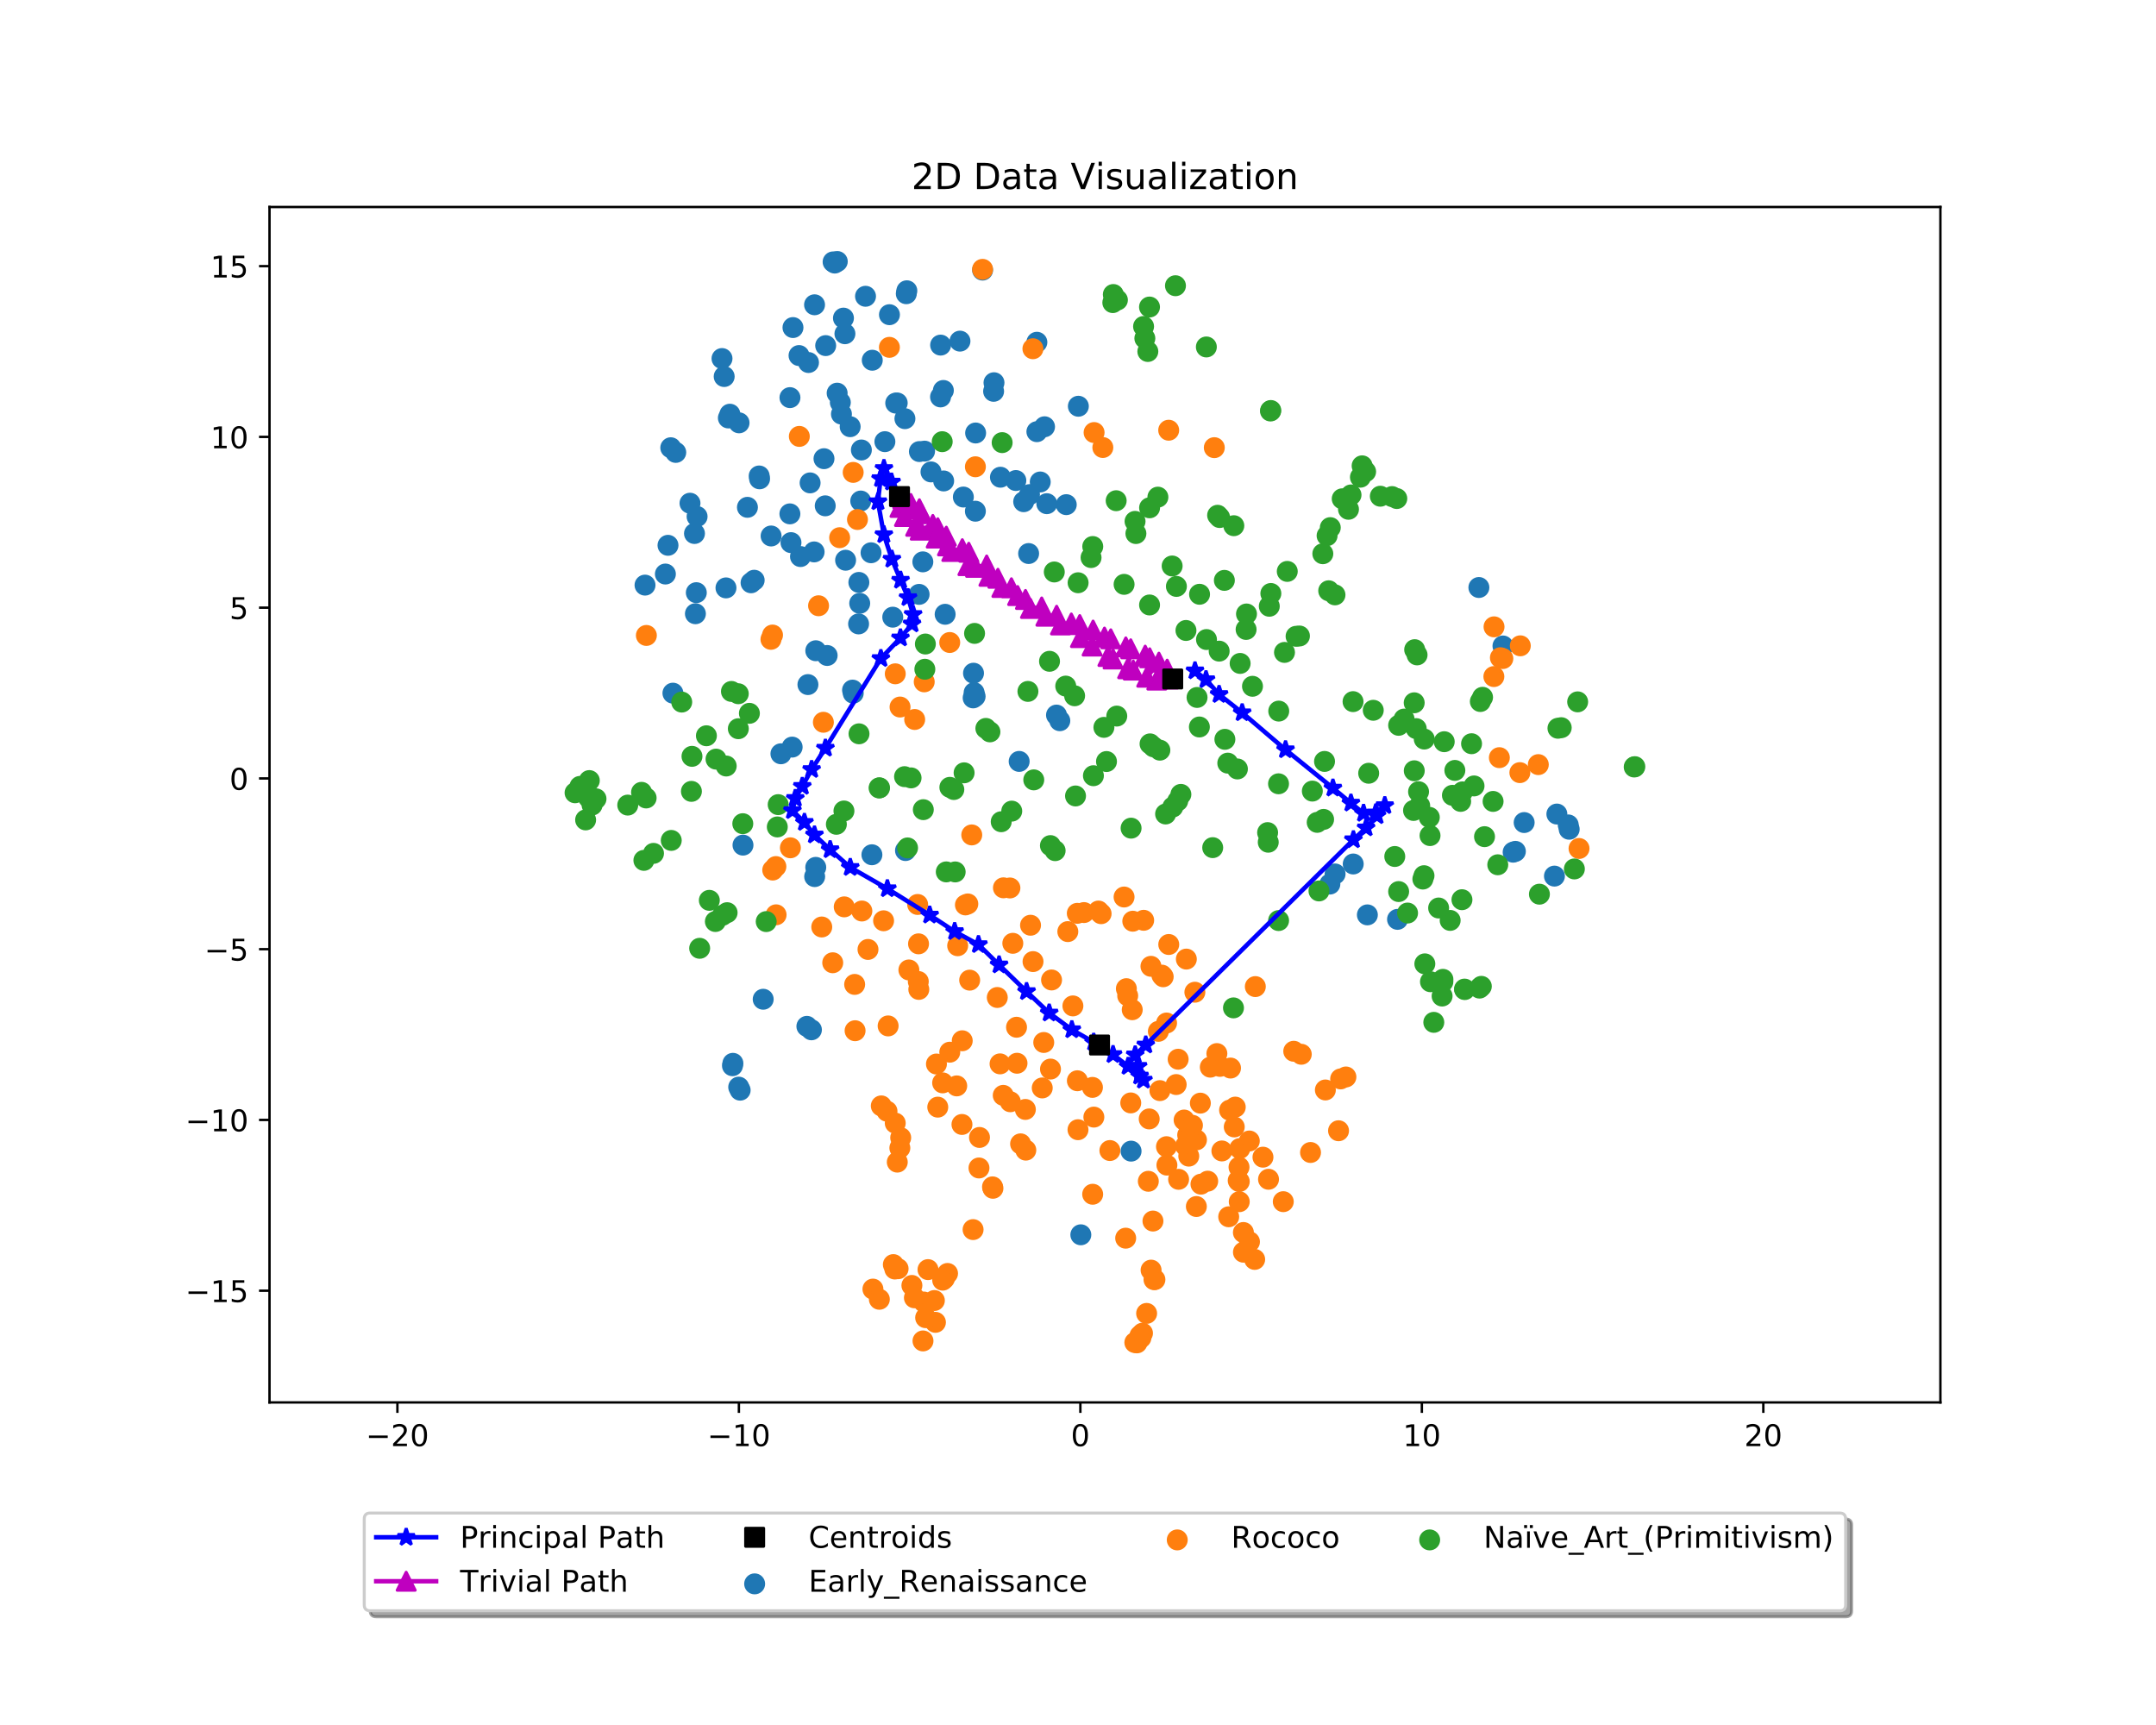 <?xml version="1.0" encoding="utf-8" standalone="no"?>
<!DOCTYPE svg PUBLIC "-//W3C//DTD SVG 1.1//EN"
  "http://www.w3.org/Graphics/SVG/1.1/DTD/svg11.dtd">
<!-- Created with matplotlib (https://matplotlib.org/) -->
<svg height="576pt" version="1.1" viewBox="0 0 720 576" width="720pt" xmlns="http://www.w3.org/2000/svg" xmlns:xlink="http://www.w3.org/1999/xlink">
 <defs>
  <style type="text/css">
*{stroke-linecap:butt;stroke-linejoin:round;}
  </style>
 </defs>
 <g id="figure_1">
  <g id="patch_1">
   <path d="M 0 576 
L 720 576 
L 720 0 
L 0 0 
z
" style="fill:#ffffff;"/>
  </g>
  <g id="axes_1">
   <g id="patch_2">
    <path d="M 90 468.288 
L 648 468.288 
L 648 69.12 
L 90 69.12 
z
" style="fill:#ffffff;"/>
   </g>
   <g id="PathCollection_1">
    <defs>
     <path d="M 0 3 
C 0.796 3 1.559 2.684 2.121 2.121 
C 2.684 1.559 3 0.796 3 0 
C 3 -0.796 2.684 -1.559 2.121 -2.121 
C 1.559 -2.684 0.796 -3 0 -3 
C -0.796 -3 -1.559 -2.684 -2.121 -2.121 
C -2.684 -1.559 -3 -0.796 -3 0 
C -3 0.796 -2.684 1.559 -2.121 2.121 
C -1.559 2.684 -0.796 3 0 3 
z
" id="m9a05585cab" style="stroke:#1f77b4;"/>
    </defs>
    <g clip-path="url(#paf348f11e5)">
     <use style="fill:#1f77b4;stroke:#1f77b4;" x="271.876" xlink:href="#m9a05585cab" y="184.292"/>
     <use style="fill:#1f77b4;stroke:#1f77b4;" x="278.759" xlink:href="#m9a05585cab" y="87.84"/>
     <use style="fill:#1f77b4;stroke:#1f77b4;" x="519.108" xlink:href="#m9a05585cab" y="292.544"/>
     <use style="fill:#1f77b4;stroke:#1f77b4;" x="315.137" xlink:href="#m9a05585cab" y="160.596"/>
     <use style="fill:#1f77b4;stroke:#1f77b4;" x="451.911" xlink:href="#m9a05585cab" y="288.498"/>
     <use style="fill:#1f77b4;stroke:#1f77b4;" x="224.005" xlink:href="#m9a05585cab" y="149.505"/>
     <use style="fill:#1f77b4;stroke:#1f77b4;" x="299.627" xlink:href="#m9a05585cab" y="134.562"/>
     <use style="fill:#1f77b4;stroke:#1f77b4;" x="308.186" xlink:href="#m9a05585cab" y="187.613"/>
     <use style="fill:#1f77b4;stroke:#1f77b4;" x="306.938" xlink:href="#m9a05585cab" y="198.47"/>
     <use style="fill:#1f77b4;stroke:#1f77b4;" x="444.114" xlink:href="#m9a05585cab" y="295.202"/>
     <use style="fill:#1f77b4;stroke:#1f77b4;" x="310.906" xlink:href="#m9a05585cab" y="157.577"/>
     <use style="fill:#1f77b4;stroke:#1f77b4;" x="340.352" xlink:href="#m9a05585cab" y="254.243"/>
     <use style="fill:#1f77b4;stroke:#1f77b4;" x="253.665" xlink:href="#m9a05585cab" y="159.883"/>
     <use style="fill:#1f77b4;stroke:#1f77b4;" x="254.871" xlink:href="#m9a05585cab" y="333.66"/>
     <use style="fill:#1f77b4;stroke:#1f77b4;" x="324.988" xlink:href="#m9a05585cab" y="233.035"/>
     <use style="fill:#1f77b4;stroke:#1f77b4;" x="264.816" xlink:href="#m9a05585cab" y="109.376"/>
     <use style="fill:#1f77b4;stroke:#1f77b4;" x="222.209" xlink:href="#m9a05585cab" y="191.677"/>
     <use style="fill:#1f77b4;stroke:#1f77b4;" x="284.941" xlink:href="#m9a05585cab" y="231.46"/>
     <use style="fill:#1f77b4;stroke:#1f77b4;" x="272.432" xlink:href="#m9a05585cab" y="217.29"/>
     <use style="fill:#1f77b4;stroke:#1f77b4;" x="279.567" xlink:href="#m9a05585cab" y="131.282"/>
     <use style="fill:#1f77b4;stroke:#1f77b4;" x="343.804" xlink:href="#m9a05585cab" y="165.157"/>
     <use style="fill:#1f77b4;stroke:#1f77b4;" x="270.538" xlink:href="#m9a05585cab" y="161.241"/>
     <use style="fill:#1f77b4;stroke:#1f77b4;" x="270.979" xlink:href="#m9a05585cab" y="343.864"/>
     <use style="fill:#1f77b4;stroke:#1f77b4;" x="281.673" xlink:href="#m9a05585cab" y="106.223"/>
     <use style="fill:#1f77b4;stroke:#1f77b4;" x="286.727" xlink:href="#m9a05585cab" y="208.334"/>
     <use style="fill:#1f77b4;stroke:#1f77b4;" x="302.2" xlink:href="#m9a05585cab" y="139.797"/>
     <use style="fill:#1f77b4;stroke:#1f77b4;" x="283.912" xlink:href="#m9a05585cab" y="142.477"/>
     <use style="fill:#1f77b4;stroke:#1f77b4;" x="280.63" xlink:href="#m9a05585cab" y="134.381"/>
     <use style="fill:#1f77b4;stroke:#1f77b4;" x="325.107" xlink:href="#m9a05585cab" y="224.79"/>
     <use style="fill:#1f77b4;stroke:#1f77b4;" x="325.644" xlink:href="#m9a05585cab" y="232.553"/>
     <use style="fill:#1f77b4;stroke:#1f77b4;" x="360.944" xlink:href="#m9a05585cab" y="412.314"/>
     <use style="fill:#1f77b4;stroke:#1f77b4;" x="325.733" xlink:href="#m9a05585cab" y="170.698"/>
     <use style="fill:#1f77b4;stroke:#1f77b4;" x="328.137" xlink:href="#m9a05585cab" y="90.193"/>
     <use style="fill:#1f77b4;stroke:#1f77b4;" x="506.066" xlink:href="#m9a05585cab" y="284.28"/>
     <use style="fill:#1f77b4;stroke:#1f77b4;" x="253.527" xlink:href="#m9a05585cab" y="158.933"/>
     <use style="fill:#1f77b4;stroke:#1f77b4;" x="341.863" xlink:href="#m9a05585cab" y="167.525"/>
     <use style="fill:#1f77b4;stroke:#1f77b4;" x="289.043" xlink:href="#m9a05585cab" y="98.93"/>
     <use style="fill:#1f77b4;stroke:#1f77b4;" x="295.511" xlink:href="#m9a05585cab" y="147.478"/>
     <use style="fill:#1f77b4;stroke:#1f77b4;" x="266.837" xlink:href="#m9a05585cab" y="118.724"/>
     <use style="fill:#1f77b4;stroke:#1f77b4;" x="445.855" xlink:href="#m9a05585cab" y="291.821"/>
     <use style="fill:#1f77b4;stroke:#1f77b4;" x="377.726" xlink:href="#m9a05585cab" y="384.378"/>
     <use style="fill:#1f77b4;stroke:#1f77b4;" x="241.116" xlink:href="#m9a05585cab" y="119.72"/>
     <use style="fill:#1f77b4;stroke:#1f77b4;" x="353.927" xlink:href="#m9a05585cab" y="240.657"/>
     <use style="fill:#1f77b4;stroke:#1f77b4;" x="232.535" xlink:href="#m9a05585cab" y="197.899"/>
     <use style="fill:#1f77b4;stroke:#1f77b4;" x="493.875" xlink:href="#m9a05585cab" y="196.174"/>
     <use style="fill:#1f77b4;stroke:#1f77b4;" x="251.86" xlink:href="#m9a05585cab" y="193.75"/>
     <use style="fill:#1f77b4;stroke:#1f77b4;" x="231.924" xlink:href="#m9a05585cab" y="178.143"/>
     <use style="fill:#1f77b4;stroke:#1f77b4;" x="287.444" xlink:href="#m9a05585cab" y="167.298"/>
     <use style="fill:#1f77b4;stroke:#1f77b4;" x="243.239" xlink:href="#m9a05585cab" y="139.561"/>
     <use style="fill:#1f77b4;stroke:#1f77b4;" x="302.392" xlink:href="#m9a05585cab" y="284.011"/>
     <use style="fill:#1f77b4;stroke:#1f77b4;" x="508.995" xlink:href="#m9a05585cab" y="274.659"/>
     <use style="fill:#1f77b4;stroke:#1f77b4;" x="356.08" xlink:href="#m9a05585cab" y="168.509"/>
     <use style="fill:#1f77b4;stroke:#1f77b4;" x="331.817" xlink:href="#m9a05585cab" y="130.666"/>
     <use style="fill:#1f77b4;stroke:#1f77b4;" x="269.808" xlink:href="#m9a05585cab" y="228.591"/>
     <use style="fill:#1f77b4;stroke:#1f77b4;" x="250.819" xlink:href="#m9a05585cab" y="194.603"/>
     <use style="fill:#1f77b4;stroke:#1f77b4;" x="281.002" xlink:href="#m9a05585cab" y="138.267"/>
     <use style="fill:#1f77b4;stroke:#1f77b4;" x="308.767" xlink:href="#m9a05585cab" y="150.642"/>
     <use style="fill:#1f77b4;stroke:#1f77b4;" x="230.428" xlink:href="#m9a05585cab" y="168.029"/>
     <use style="fill:#1f77b4;stroke:#1f77b4;" x="242.442" xlink:href="#m9a05585cab" y="196.306"/>
     <use style="fill:#1f77b4;stroke:#1f77b4;" x="282.39" xlink:href="#m9a05585cab" y="187.067"/>
     <use style="fill:#1f77b4;stroke:#1f77b4;" x="287.66" xlink:href="#m9a05585cab" y="150.253"/>
     <use style="fill:#1f77b4;stroke:#1f77b4;" x="263.807" xlink:href="#m9a05585cab" y="132.771"/>
     <use style="fill:#1f77b4;stroke:#1f77b4;" x="501.918" xlink:href="#m9a05585cab" y="215.699"/>
     <use style="fill:#1f77b4;stroke:#1f77b4;" x="223.078" xlink:href="#m9a05585cab" y="182.085"/>
     <use style="fill:#1f77b4;stroke:#1f77b4;" x="270.002" xlink:href="#m9a05585cab" y="121.051"/>
     <use style="fill:#1f77b4;stroke:#1f77b4;" x="257.513" xlink:href="#m9a05585cab" y="178.974"/>
     <use style="fill:#1f77b4;stroke:#1f77b4;" x="297.033" xlink:href="#m9a05585cab" y="105.079"/>
     <use style="fill:#1f77b4;stroke:#1f77b4;" x="325.811" xlink:href="#m9a05585cab" y="144.582"/>
     <use style="fill:#1f77b4;stroke:#1f77b4;" x="347.388" xlink:href="#m9a05585cab" y="160.941"/>
     <use style="fill:#1f77b4;stroke:#1f77b4;" x="291.174" xlink:href="#m9a05585cab" y="285.414"/>
     <use style="fill:#1f77b4;stroke:#1f77b4;" x="331.945" xlink:href="#m9a05585cab" y="127.798"/>
     <use style="fill:#1f77b4;stroke:#1f77b4;" x="275.735" xlink:href="#m9a05585cab" y="115.402"/>
     <use style="fill:#1f77b4;stroke:#1f77b4;" x="279.614" xlink:href="#m9a05585cab" y="87.32"/>
     <use style="fill:#1f77b4;stroke:#1f77b4;" x="519.92" xlink:href="#m9a05585cab" y="271.822"/>
     <use style="fill:#1f77b4;stroke:#1f77b4;" x="302.658" xlink:href="#m9a05585cab" y="98.075"/>
     <use style="fill:#1f77b4;stroke:#1f77b4;" x="307.038" xlink:href="#m9a05585cab" y="150.782"/>
     <use style="fill:#1f77b4;stroke:#1f77b4;" x="246.692" xlink:href="#m9a05585cab" y="363.01"/>
     <use style="fill:#1f77b4;stroke:#1f77b4;" x="314.121" xlink:href="#m9a05585cab" y="115.235"/>
     <use style="fill:#1f77b4;stroke:#1f77b4;" x="334.099" xlink:href="#m9a05585cab" y="159.351"/>
     <use style="fill:#1f77b4;stroke:#1f77b4;" x="466.707" xlink:href="#m9a05585cab" y="306.984"/>
     <use style="fill:#1f77b4;stroke:#1f77b4;" x="286.82" xlink:href="#m9a05585cab" y="194.473"/>
     <use style="fill:#1f77b4;stroke:#1f77b4;" x="284.708" xlink:href="#m9a05585cab" y="230.433"/>
     <use style="fill:#1f77b4;stroke:#1f77b4;" x="346.269" xlink:href="#m9a05585cab" y="144.143"/>
     <use style="fill:#1f77b4;stroke:#1f77b4;" x="287.102" xlink:href="#m9a05585cab" y="201.455"/>
     <use style="fill:#1f77b4;stroke:#1f77b4;" x="224.725" xlink:href="#m9a05585cab" y="231.457"/>
     <use style="fill:#1f77b4;stroke:#1f77b4;" x="505.315" xlink:href="#m9a05585cab" y="284.554"/>
     <use style="fill:#1f77b4;stroke:#1f77b4;" x="225.671" xlink:href="#m9a05585cab" y="151.064"/>
     <use style="fill:#1f77b4;stroke:#1f77b4;" x="263.786" xlink:href="#m9a05585cab" y="171.586"/>
     <use style="fill:#1f77b4;stroke:#1f77b4;" x="275.175" xlink:href="#m9a05585cab" y="153.16"/>
     <use style="fill:#1f77b4;stroke:#1f77b4;" x="321.713" xlink:href="#m9a05585cab" y="165.967"/>
     <use style="fill:#1f77b4;stroke:#1f77b4;" x="325.308" xlink:href="#m9a05585cab" y="231.29"/>
     <use style="fill:#1f77b4;stroke:#1f77b4;" x="298.137" xlink:href="#m9a05585cab" y="206.082"/>
     <use style="fill:#1f77b4;stroke:#1f77b4;" x="352.82" xlink:href="#m9a05585cab" y="238.774"/>
     <use style="fill:#1f77b4;stroke:#1f77b4;" x="272.058" xlink:href="#m9a05585cab" y="292.707"/>
     <use style="fill:#1f77b4;stroke:#1f77b4;" x="248.123" xlink:href="#m9a05585cab" y="282.197"/>
     <use style="fill:#1f77b4;stroke:#1f77b4;" x="264.151" xlink:href="#m9a05585cab" y="181.186"/>
     <use style="fill:#1f77b4;stroke:#1f77b4;" x="320.584" xlink:href="#m9a05585cab" y="113.908"/>
     <use style="fill:#1f77b4;stroke:#1f77b4;" x="246.807" xlink:href="#m9a05585cab" y="141.189"/>
     <use style="fill:#1f77b4;stroke:#1f77b4;" x="247.177" xlink:href="#m9a05585cab" y="364.021"/>
     <use style="fill:#1f77b4;stroke:#1f77b4;" x="264.541" xlink:href="#m9a05585cab" y="249.466"/>
     <use style="fill:#1f77b4;stroke:#1f77b4;" x="243.751" xlink:href="#m9a05585cab" y="138.307"/>
     <use style="fill:#1f77b4;stroke:#1f77b4;" x="267.325" xlink:href="#m9a05585cab" y="185.842"/>
     <use style="fill:#1f77b4;stroke:#1f77b4;" x="299.127" xlink:href="#m9a05585cab" y="134.598"/>
     <use style="fill:#1f77b4;stroke:#1f77b4;" x="360.119" xlink:href="#m9a05585cab" y="135.652"/>
     <use style="fill:#1f77b4;stroke:#1f77b4;" x="269.459" xlink:href="#m9a05585cab" y="342.712"/>
     <use style="fill:#1f77b4;stroke:#1f77b4;" x="346.267" xlink:href="#m9a05585cab" y="114.285"/>
     <use style="fill:#1f77b4;stroke:#1f77b4;" x="276.229" xlink:href="#m9a05585cab" y="218.874"/>
     <use style="fill:#1f77b4;stroke:#1f77b4;" x="524.035" xlink:href="#m9a05585cab" y="276.896"/>
     <use style="fill:#1f77b4;stroke:#1f77b4;" x="282.166" xlink:href="#m9a05585cab" y="111.437"/>
     <use style="fill:#1f77b4;stroke:#1f77b4;" x="315.632" xlink:href="#m9a05585cab" y="205.118"/>
     <use style="fill:#1f77b4;stroke:#1f77b4;" x="302.843" xlink:href="#m9a05585cab" y="97.092"/>
     <use style="fill:#1f77b4;stroke:#1f77b4;" x="339.243" xlink:href="#m9a05585cab" y="160.45"/>
     <use style="fill:#1f77b4;stroke:#1f77b4;" x="272.02" xlink:href="#m9a05585cab" y="101.771"/>
     <use style="fill:#1f77b4;stroke:#1f77b4;" x="260.79" xlink:href="#m9a05585cab" y="251.697"/>
     <use style="fill:#1f77b4;stroke:#1f77b4;" x="244.758" xlink:href="#m9a05585cab" y="355.058"/>
     <use style="fill:#1f77b4;stroke:#1f77b4;" x="348.826" xlink:href="#m9a05585cab" y="142.503"/>
     <use style="fill:#1f77b4;stroke:#1f77b4;" x="343.511" xlink:href="#m9a05585cab" y="184.832"/>
     <use style="fill:#1f77b4;stroke:#1f77b4;" x="291.296" xlink:href="#m9a05585cab" y="120.285"/>
     <use style="fill:#1f77b4;stroke:#1f77b4;" x="232.794" xlink:href="#m9a05585cab" y="172.476"/>
     <use style="fill:#1f77b4;stroke:#1f77b4;" x="232.234" xlink:href="#m9a05585cab" y="204.933"/>
     <use style="fill:#1f77b4;stroke:#1f77b4;" x="244.607" xlink:href="#m9a05585cab" y="355.855"/>
     <use style="fill:#1f77b4;stroke:#1f77b4;" x="315.039" xlink:href="#m9a05585cab" y="130.38"/>
     <use style="fill:#1f77b4;stroke:#1f77b4;" x="290.888" xlink:href="#m9a05585cab" y="184.575"/>
     <use style="fill:#1f77b4;stroke:#1f77b4;" x="456.637" xlink:href="#m9a05585cab" y="305.488"/>
     <use style="fill:#1f77b4;stroke:#1f77b4;" x="215.408" xlink:href="#m9a05585cab" y="195.377"/>
     <use style="fill:#1f77b4;stroke:#1f77b4;" x="314.094" xlink:href="#m9a05585cab" y="132.535"/>
     <use style="fill:#1f77b4;stroke:#1f77b4;" x="249.607" xlink:href="#m9a05585cab" y="169.4"/>
     <use style="fill:#1f77b4;stroke:#1f77b4;" x="275.587" xlink:href="#m9a05585cab" y="168.903"/>
     <use style="fill:#1f77b4;stroke:#1f77b4;" x="278.215" xlink:href="#m9a05585cab" y="87.454"/>
     <use style="fill:#1f77b4;stroke:#1f77b4;" x="349.583" xlink:href="#m9a05585cab" y="168.187"/>
     <use style="fill:#1f77b4;stroke:#1f77b4;" x="272.422" xlink:href="#m9a05585cab" y="289.624"/>
     <use style="fill:#1f77b4;stroke:#1f77b4;" x="523.714" xlink:href="#m9a05585cab" y="275.449"/>
     <use style="fill:#1f77b4;stroke:#1f77b4;" x="241.842" xlink:href="#m9a05585cab" y="125.728"/>
    </g>
   </g>
   <g id="PathCollection_2">
    <defs>
     <path d="M 0 3 
C 0.796 3 1.559 2.684 2.121 2.121 
C 2.684 1.559 3 0.796 3 0 
C 3 -0.796 2.684 -1.559 2.121 -2.121 
C 1.559 -2.684 0.796 -3 0 -3 
C -0.796 -3 -1.559 -2.684 -2.121 -2.121 
C -2.684 -1.559 -3 -0.796 -3 0 
C -3 0.796 -2.684 1.559 -2.121 2.121 
C -1.559 2.684 -0.796 3 0 3 
z
" id="m18eb4ecd4c" style="stroke:#ff7f0e;"/>
    </defs>
    <g clip-path="url(#paf348f11e5)">
     <use style="fill:#ff7f0e;stroke:#ff7f0e;" x="396.993" xlink:href="#m18eb4ecd4c" y="386.045"/>
     <use style="fill:#ff7f0e;stroke:#ff7f0e;" x="361.989" xlink:href="#m18eb4ecd4c" y="304.718"/>
     <use style="fill:#ff7f0e;stroke:#ff7f0e;" x="513.724" xlink:href="#m18eb4ecd4c" y="255.315"/>
     <use style="fill:#ff7f0e;stroke:#ff7f0e;" x="309.906" xlink:href="#m18eb4ecd4c" y="423.94"/>
     <use style="fill:#ff7f0e;stroke:#ff7f0e;" x="399.03" xlink:href="#m18eb4ecd4c" y="331.314"/>
     <use style="fill:#ff7f0e;stroke:#ff7f0e;" x="419.219" xlink:href="#m18eb4ecd4c" y="329.436"/>
     <use style="fill:#ff7f0e;stroke:#ff7f0e;" x="390.287" xlink:href="#m18eb4ecd4c" y="143.654"/>
     <use style="fill:#ff7f0e;stroke:#ff7f0e;" x="274.969" xlink:href="#m18eb4ecd4c" y="241.176"/>
     <use style="fill:#ff7f0e;stroke:#ff7f0e;" x="382.917" xlink:href="#m18eb4ecd4c" y="438.565"/>
     <use style="fill:#ff7f0e;stroke:#ff7f0e;" x="291.515" xlink:href="#m18eb4ecd4c" y="430.448"/>
     <use style="fill:#ff7f0e;stroke:#ff7f0e;" x="326.934" xlink:href="#m18eb4ecd4c" y="390.002"/>
     <use style="fill:#ff7f0e;stroke:#ff7f0e;" x="280.4" xlink:href="#m18eb4ecd4c" y="179.54"/>
     <use style="fill:#ff7f0e;stroke:#ff7f0e;" x="308.236" xlink:href="#m18eb4ecd4c" y="447.756"/>
     <use style="fill:#ff7f0e;stroke:#ff7f0e;" x="410.327" xlink:href="#m18eb4ecd4c" y="406.298"/>
     <use style="fill:#ff7f0e;stroke:#ff7f0e;" x="396.631" xlink:href="#m18eb4ecd4c" y="379.002"/>
     <use style="fill:#ff7f0e;stroke:#ff7f0e;" x="324.519" xlink:href="#m18eb4ecd4c" y="278.79"/>
     <use style="fill:#ff7f0e;stroke:#ff7f0e;" x="285.558" xlink:href="#m18eb4ecd4c" y="344.171"/>
     <use style="fill:#ff7f0e;stroke:#ff7f0e;" x="300.574" xlink:href="#m18eb4ecd4c" y="236.088"/>
     <use style="fill:#ff7f0e;stroke:#ff7f0e;" x="410.621" xlink:href="#m18eb4ecd4c" y="370.691"/>
     <use style="fill:#ff7f0e;stroke:#ff7f0e;" x="305.459" xlink:href="#m18eb4ecd4c" y="240.246"/>
     <use style="fill:#ff7f0e;stroke:#ff7f0e;" x="319.5" xlink:href="#m18eb4ecd4c" y="362.594"/>
     <use style="fill:#ff7f0e;stroke:#ff7f0e;" x="339.635" xlink:href="#m18eb4ecd4c" y="355.032"/>
     <use style="fill:#ff7f0e;stroke:#ff7f0e;" x="335.101" xlink:href="#m18eb4ecd4c" y="296.454"/>
     <use style="fill:#ff7f0e;stroke:#ff7f0e;" x="331.595" xlink:href="#m18eb4ecd4c" y="396.782"/>
     <use style="fill:#ff7f0e;stroke:#ff7f0e;" x="498.879" xlink:href="#m18eb4ecd4c" y="225.915"/>
     <use style="fill:#ff7f0e;stroke:#ff7f0e;" x="306.668" xlink:href="#m18eb4ecd4c" y="327.734"/>
     <use style="fill:#ff7f0e;stroke:#ff7f0e;" x="393.446" xlink:href="#m18eb4ecd4c" y="353.692"/>
     <use style="fill:#ff7f0e;stroke:#ff7f0e;" x="413.497" xlink:href="#m18eb4ecd4c" y="394.201"/>
     <use style="fill:#ff7f0e;stroke:#ff7f0e;" x="395.434" xlink:href="#m18eb4ecd4c" y="373.993"/>
     <use style="fill:#ff7f0e;stroke:#ff7f0e;" x="501.875" xlink:href="#m18eb4ecd4c" y="219.898"/>
     <use style="fill:#ff7f0e;stroke:#ff7f0e;" x="434.564" xlink:href="#m18eb4ecd4c" y="352.035"/>
     <use style="fill:#ff7f0e;stroke:#ff7f0e;" x="359.788" xlink:href="#m18eb4ecd4c" y="360.877"/>
     <use style="fill:#ff7f0e;stroke:#ff7f0e;" x="325.735" xlink:href="#m18eb4ecd4c" y="155.863"/>
     <use style="fill:#ff7f0e;stroke:#ff7f0e;" x="501.062" xlink:href="#m18eb4ecd4c" y="219.619"/>
     <use style="fill:#ff7f0e;stroke:#ff7f0e;" x="303.524" xlink:href="#m18eb4ecd4c" y="323.877"/>
     <use style="fill:#ff7f0e;stroke:#ff7f0e;" x="321.342" xlink:href="#m18eb4ecd4c" y="347.525"/>
     <use style="fill:#ff7f0e;stroke:#ff7f0e;" x="386.839" xlink:href="#m18eb4ecd4c" y="344.376"/>
     <use style="fill:#ff7f0e;stroke:#ff7f0e;" x="358.296" xlink:href="#m18eb4ecd4c" y="335.886"/>
     <use style="fill:#ff7f0e;stroke:#ff7f0e;" x="417.27" xlink:href="#m18eb4ecd4c" y="414.664"/>
     <use style="fill:#ff7f0e;stroke:#ff7f0e;" x="399.563" xlink:href="#m18eb4ecd4c" y="380.618"/>
     <use style="fill:#ff7f0e;stroke:#ff7f0e;" x="507.711" xlink:href="#m18eb4ecd4c" y="215.646"/>
     <use style="fill:#ff7f0e;stroke:#ff7f0e;" x="379.684" xlink:href="#m18eb4ecd4c" y="448.402"/>
     <use style="fill:#ff7f0e;stroke:#ff7f0e;" x="298.334" xlink:href="#m18eb4ecd4c" y="422.262"/>
     <use style="fill:#ff7f0e;stroke:#ff7f0e;" x="322.406" xlink:href="#m18eb4ecd4c" y="302.165"/>
     <use style="fill:#ff7f0e;stroke:#ff7f0e;" x="410.936" xlink:href="#m18eb4ecd4c" y="356.637"/>
     <use style="fill:#ff7f0e;stroke:#ff7f0e;" x="396.183" xlink:href="#m18eb4ecd4c" y="320.253"/>
     <use style="fill:#ff7f0e;stroke:#ff7f0e;" x="342.571" xlink:href="#m18eb4ecd4c" y="384.042"/>
     <use style="fill:#ff7f0e;stroke:#ff7f0e;" x="527.322" xlink:href="#m18eb4ecd4c" y="283.323"/>
     <use style="fill:#ff7f0e;stroke:#ff7f0e;" x="385.689" xlink:href="#m18eb4ecd4c" y="427.269"/>
     <use style="fill:#ff7f0e;stroke:#ff7f0e;" x="368.295" xlink:href="#m18eb4ecd4c" y="149.431"/>
     <use style="fill:#ff7f0e;stroke:#ff7f0e;" x="403.316" xlink:href="#m18eb4ecd4c" y="394.408"/>
     <use style="fill:#ff7f0e;stroke:#ff7f0e;" x="300.508" xlink:href="#m18eb4ecd4c" y="383.324"/>
     <use style="fill:#ff7f0e;stroke:#ff7f0e;" x="306.747" xlink:href="#m18eb4ecd4c" y="315.16"/>
     <use style="fill:#ff7f0e;stroke:#ff7f0e;" x="412.516" xlink:href="#m18eb4ecd4c" y="369.676"/>
     <use style="fill:#ff7f0e;stroke:#ff7f0e;" x="405.519" xlink:href="#m18eb4ecd4c" y="149.479"/>
     <use style="fill:#ff7f0e;stroke:#ff7f0e;" x="259.108" xlink:href="#m18eb4ecd4c" y="289.358"/>
     <use style="fill:#ff7f0e;stroke:#ff7f0e;" x="364.901" xlink:href="#m18eb4ecd4c" y="398.776"/>
     <use style="fill:#ff7f0e;stroke:#ff7f0e;" x="507.562" xlink:href="#m18eb4ecd4c" y="257.991"/>
     <use style="fill:#ff7f0e;stroke:#ff7f0e;" x="312.391" xlink:href="#m18eb4ecd4c" y="441.544"/>
     <use style="fill:#ff7f0e;stroke:#ff7f0e;" x="415.236" xlink:href="#m18eb4ecd4c" y="411.546"/>
     <use style="fill:#ff7f0e;stroke:#ff7f0e;" x="257.987" xlink:href="#m18eb4ecd4c" y="212.051"/>
     <use style="fill:#ff7f0e;stroke:#ff7f0e;" x="295.076" xlink:href="#m18eb4ecd4c" y="307.462"/>
     <use style="fill:#ff7f0e;stroke:#ff7f0e;" x="337.265" xlink:href="#m18eb4ecd4c" y="296.501"/>
     <use style="fill:#ff7f0e;stroke:#ff7f0e;" x="364.826" xlink:href="#m18eb4ecd4c" y="363.096"/>
     <use style="fill:#ff7f0e;stroke:#ff7f0e;" x="312.727" xlink:href="#m18eb4ecd4c" y="355.29"/>
     <use style="fill:#ff7f0e;stroke:#ff7f0e;" x="366.837" xlink:href="#m18eb4ecd4c" y="304.207"/>
     <use style="fill:#ff7f0e;stroke:#ff7f0e;" x="299.649" xlink:href="#m18eb4ecd4c" y="388.048"/>
     <use style="fill:#ff7f0e;stroke:#ff7f0e;" x="356.601" xlink:href="#m18eb4ecd4c" y="311.073"/>
     <use style="fill:#ff7f0e;stroke:#ff7f0e;" x="339.472" xlink:href="#m18eb4ecd4c" y="343.01"/>
     <use style="fill:#ff7f0e;stroke:#ff7f0e;" x="447.708" xlink:href="#m18eb4ecd4c" y="360.262"/>
     <use style="fill:#ff7f0e;stroke:#ff7f0e;" x="408.05" xlink:href="#m18eb4ecd4c" y="384.318"/>
     <use style="fill:#ff7f0e;stroke:#ff7f0e;" x="314.795" xlink:href="#m18eb4ecd4c" y="361.584"/>
     <use style="fill:#ff7f0e;stroke:#ff7f0e;" x="314.81" xlink:href="#m18eb4ecd4c" y="427.459"/>
     <use style="fill:#ff7f0e;stroke:#ff7f0e;" x="274.428" xlink:href="#m18eb4ecd4c" y="309.533"/>
     <use style="fill:#ff7f0e;stroke:#ff7f0e;" x="384.362" xlink:href="#m18eb4ecd4c" y="322.666"/>
     <use style="fill:#ff7f0e;stroke:#ff7f0e;" x="319.816" xlink:href="#m18eb4ecd4c" y="315.796"/>
     <use style="fill:#ff7f0e;stroke:#ff7f0e;" x="317.163" xlink:href="#m18eb4ecd4c" y="214.54"/>
     <use style="fill:#ff7f0e;stroke:#ff7f0e;" x="442.61" xlink:href="#m18eb4ecd4c" y="363.955"/>
     <use style="fill:#ff7f0e;stroke:#ff7f0e;" x="413.772" xlink:href="#m18eb4ecd4c" y="389.726"/>
     <use style="fill:#ff7f0e;stroke:#ff7f0e;" x="344.945" xlink:href="#m18eb4ecd4c" y="116.447"/>
     <use style="fill:#ff7f0e;stroke:#ff7f0e;" x="399.525" xlink:href="#m18eb4ecd4c" y="402.872"/>
     <use style="fill:#ff7f0e;stroke:#ff7f0e;" x="388.004" xlink:href="#m18eb4ecd4c" y="325.608"/>
     <use style="fill:#ff7f0e;stroke:#ff7f0e;" x="293.662" xlink:href="#m18eb4ecd4c" y="433.846"/>
     <use style="fill:#ff7f0e;stroke:#ff7f0e;" x="351.169" xlink:href="#m18eb4ecd4c" y="327.222"/>
     <use style="fill:#ff7f0e;stroke:#ff7f0e;" x="300.791" xlink:href="#m18eb4ecd4c" y="379.895"/>
     <use style="fill:#ff7f0e;stroke:#ff7f0e;" x="298.832" xlink:href="#m18eb4ecd4c" y="423.739"/>
     <use style="fill:#ff7f0e;stroke:#ff7f0e;" x="333.97" xlink:href="#m18eb4ecd4c" y="355.237"/>
     <use style="fill:#ff7f0e;stroke:#ff7f0e;" x="375.387" xlink:href="#m18eb4ecd4c" y="299.525"/>
     <use style="fill:#ff7f0e;stroke:#ff7f0e;" x="390.309" xlink:href="#m18eb4ecd4c" y="315.378"/>
     <use style="fill:#ff7f0e;stroke:#ff7f0e;" x="309.121" xlink:href="#m18eb4ecd4c" y="439.988"/>
     <use style="fill:#ff7f0e;stroke:#ff7f0e;" x="385.032" xlink:href="#m18eb4ecd4c" y="407.726"/>
     <use style="fill:#ff7f0e;stroke:#ff7f0e;" x="324.965" xlink:href="#m18eb4ecd4c" y="410.577"/>
     <use style="fill:#ff7f0e;stroke:#ff7f0e;" x="447.009" xlink:href="#m18eb4ecd4c" y="377.573"/>
     <use style="fill:#ff7f0e;stroke:#ff7f0e;" x="392.786" xlink:href="#m18eb4ecd4c" y="362.147"/>
     <use style="fill:#ff7f0e;stroke:#ff7f0e;" x="281.931" xlink:href="#m18eb4ecd4c" y="302.813"/>
     <use style="fill:#ff7f0e;stroke:#ff7f0e;" x="308.504" xlink:href="#m18eb4ecd4c" y="434.766"/>
     <use style="fill:#ff7f0e;stroke:#ff7f0e;" x="328.127" xlink:href="#m18eb4ecd4c" y="89.936"/>
     <use style="fill:#ff7f0e;stroke:#ff7f0e;" x="287.82" xlink:href="#m18eb4ecd4c" y="304.198"/>
     <use style="fill:#ff7f0e;stroke:#ff7f0e;" x="380.682" xlink:href="#m18eb4ecd4c" y="445.996"/>
     <use style="fill:#ff7f0e;stroke:#ff7f0e;" x="370.65" xlink:href="#m18eb4ecd4c" y="384.179"/>
     <use style="fill:#ff7f0e;stroke:#ff7f0e;" x="266.937" xlink:href="#m18eb4ecd4c" y="145.719"/>
     <use style="fill:#ff7f0e;stroke:#ff7f0e;" x="317.179" xlink:href="#m18eb4ecd4c" y="351.34"/>
     <use style="fill:#ff7f0e;stroke:#ff7f0e;" x="432.048" xlink:href="#m18eb4ecd4c" y="351.029"/>
     <use style="fill:#ff7f0e;stroke:#ff7f0e;" x="331.449" xlink:href="#m18eb4ecd4c" y="396.308"/>
     <use style="fill:#ff7f0e;stroke:#ff7f0e;" x="340.828" xlink:href="#m18eb4ecd4c" y="381.946"/>
     <use style="fill:#ff7f0e;stroke:#ff7f0e;" x="423.625" xlink:href="#m18eb4ecd4c" y="393.773"/>
     <use style="fill:#ff7f0e;stroke:#ff7f0e;" x="348.061" xlink:href="#m18eb4ecd4c" y="363.275"/>
     <use style="fill:#ff7f0e;stroke:#ff7f0e;" x="215.859" xlink:href="#m18eb4ecd4c" y="212.183"/>
     <use style="fill:#ff7f0e;stroke:#ff7f0e;" x="428.553" xlink:href="#m18eb4ecd4c" y="401.253"/>
     <use style="fill:#ff7f0e;stroke:#ff7f0e;" x="323.825" xlink:href="#m18eb4ecd4c" y="327.284"/>
     <use style="fill:#ff7f0e;stroke:#ff7f0e;" x="337.397" xlink:href="#m18eb4ecd4c" y="367.892"/>
     <use style="fill:#ff7f0e;stroke:#ff7f0e;" x="449.469" xlink:href="#m18eb4ecd4c" y="359.614"/>
     <use style="fill:#ff7f0e;stroke:#ff7f0e;" x="404.179" xlink:href="#m18eb4ecd4c" y="356.34"/>
     <use style="fill:#ff7f0e;stroke:#ff7f0e;" x="278.091" xlink:href="#m18eb4ecd4c" y="321.48"/>
     <use style="fill:#ff7f0e;stroke:#ff7f0e;" x="263.951" xlink:href="#m18eb4ecd4c" y="283.095"/>
     <use style="fill:#ff7f0e;stroke:#ff7f0e;" x="321.25" xlink:href="#m18eb4ecd4c" y="375.469"/>
     <use style="fill:#ff7f0e;stroke:#ff7f0e;" x="385.381" xlink:href="#m18eb4ecd4c" y="427.287"/>
     <use style="fill:#ff7f0e;stroke:#ff7f0e;" x="500.714" xlink:href="#m18eb4ecd4c" y="252.993"/>
     <use style="fill:#ff7f0e;stroke:#ff7f0e;" x="284.922" xlink:href="#m18eb4ecd4c" y="157.739"/>
     <use style="fill:#ff7f0e;stroke:#ff7f0e;" x="381.008" xlink:href="#m18eb4ecd4c" y="446.708"/>
     <use style="fill:#ff7f0e;stroke:#ff7f0e;" x="312.034" xlink:href="#m18eb4ecd4c" y="434.261"/>
     <use style="fill:#ff7f0e;stroke:#ff7f0e;" x="296.591" xlink:href="#m18eb4ecd4c" y="342.568"/>
     <use style="fill:#ff7f0e;stroke:#ff7f0e;" x="389.69" xlink:href="#m18eb4ecd4c" y="389.051"/>
     <use style="fill:#ff7f0e;stroke:#ff7f0e;" x="384.409" xlink:href="#m18eb4ecd4c" y="424.113"/>
     <use style="fill:#ff7f0e;stroke:#ff7f0e;" x="365.295" xlink:href="#m18eb4ecd4c" y="373.014"/>
     <use style="fill:#ff7f0e;stroke:#ff7f0e;" x="257.461" xlink:href="#m18eb4ecd4c" y="213.479"/>
     <use style="fill:#ff7f0e;stroke:#ff7f0e;" x="289.867" xlink:href="#m18eb4ecd4c" y="317.029"/>
     <use style="fill:#ff7f0e;stroke:#ff7f0e;" x="383.486" xlink:href="#m18eb4ecd4c" y="394.446"/>
     <use style="fill:#ff7f0e;stroke:#ff7f0e;" x="498.936" xlink:href="#m18eb4ecd4c" y="209.308"/>
     <use style="fill:#ff7f0e;stroke:#ff7f0e;" x="306.84" xlink:href="#m18eb4ecd4c" y="330.375"/>
     <use style="fill:#ff7f0e;stroke:#ff7f0e;" x="344.982" xlink:href="#m18eb4ecd4c" y="321.088"/>
     <use style="fill:#ff7f0e;stroke:#ff7f0e;" x="316.437" xlink:href="#m18eb4ecd4c" y="425.22"/>
     <use style="fill:#ff7f0e;stroke:#ff7f0e;" x="387.35" xlink:href="#m18eb4ecd4c" y="364.172"/>
     <use style="fill:#ff7f0e;stroke:#ff7f0e;" x="383.78" xlink:href="#m18eb4ecd4c" y="373.626"/>
     <use style="fill:#ff7f0e;stroke:#ff7f0e;" x="378.981" xlink:href="#m18eb4ecd4c" y="448.289"/>
     <use style="fill:#ff7f0e;stroke:#ff7f0e;" x="298.976" xlink:href="#m18eb4ecd4c" y="224.995"/>
     <use style="fill:#ff7f0e;stroke:#ff7f0e;" x="308.646" xlink:href="#m18eb4ecd4c" y="227.677"/>
     <use style="fill:#ff7f0e;stroke:#ff7f0e;" x="389.545" xlink:href="#m18eb4ecd4c" y="382.893"/>
     <use style="fill:#ff7f0e;stroke:#ff7f0e;" x="294.307" xlink:href="#m18eb4ecd4c" y="369.273"/>
     <use style="fill:#ff7f0e;stroke:#ff7f0e;" x="297.015" xlink:href="#m18eb4ecd4c" y="115.981"/>
     <use style="fill:#ff7f0e;stroke:#ff7f0e;" x="305.366" xlink:href="#m18eb4ecd4c" y="433.351"/>
     <use style="fill:#ff7f0e;stroke:#ff7f0e;" x="401.067" xlink:href="#m18eb4ecd4c" y="395.403"/>
     <use style="fill:#ff7f0e;stroke:#ff7f0e;" x="407.398" xlink:href="#m18eb4ecd4c" y="356.075"/>
     <use style="fill:#ff7f0e;stroke:#ff7f0e;" x="350.812" xlink:href="#m18eb4ecd4c" y="356.979"/>
     <use style="fill:#ff7f0e;stroke:#ff7f0e;" x="359.999" xlink:href="#m18eb4ecd4c" y="377.226"/>
     <use style="fill:#ff7f0e;stroke:#ff7f0e;" x="406.375" xlink:href="#m18eb4ecd4c" y="351.801"/>
     <use style="fill:#ff7f0e;stroke:#ff7f0e;" x="313.168" xlink:href="#m18eb4ecd4c" y="369.689"/>
     <use style="fill:#ff7f0e;stroke:#ff7f0e;" x="327.103" xlink:href="#m18eb4ecd4c" y="379.807"/>
     <use style="fill:#ff7f0e;stroke:#ff7f0e;" x="323.204" xlink:href="#m18eb4ecd4c" y="301.834"/>
     <use style="fill:#ff7f0e;stroke:#ff7f0e;" x="285.414" xlink:href="#m18eb4ecd4c" y="328.709"/>
     <use style="fill:#ff7f0e;stroke:#ff7f0e;" x="376.152" xlink:href="#m18eb4ecd4c" y="330.13"/>
     <use style="fill:#ff7f0e;stroke:#ff7f0e;" x="381.539" xlink:href="#m18eb4ecd4c" y="445.172"/>
     <use style="fill:#ff7f0e;stroke:#ff7f0e;" x="398.223" xlink:href="#m18eb4ecd4c" y="375.761"/>
     <use style="fill:#ff7f0e;stroke:#ff7f0e;" x="258.055" xlink:href="#m18eb4ecd4c" y="290.524"/>
     <use style="fill:#ff7f0e;stroke:#ff7f0e;" x="344.148" xlink:href="#m18eb4ecd4c" y="308.949"/>
     <use style="fill:#ff7f0e;stroke:#ff7f0e;" x="413.857" xlink:href="#m18eb4ecd4c" y="394.538"/>
     <use style="fill:#ff7f0e;stroke:#ff7f0e;" x="388.45" xlink:href="#m18eb4ecd4c" y="326.153"/>
     <use style="fill:#ff7f0e;stroke:#ff7f0e;" x="393.598" xlink:href="#m18eb4ecd4c" y="393.789"/>
     <use style="fill:#ff7f0e;stroke:#ff7f0e;" x="414.037" xlink:href="#m18eb4ecd4c" y="383.515"/>
     <use style="fill:#ff7f0e;stroke:#ff7f0e;" x="377.617" xlink:href="#m18eb4ecd4c" y="368.278"/>
     <use style="fill:#ff7f0e;stroke:#ff7f0e;" x="417.215" xlink:href="#m18eb4ecd4c" y="380.994"/>
     <use style="fill:#ff7f0e;stroke:#ff7f0e;" x="359.762" xlink:href="#m18eb4ecd4c" y="304.973"/>
     <use style="fill:#ff7f0e;stroke:#ff7f0e;" x="306.448" xlink:href="#m18eb4ecd4c" y="302.013"/>
     <use style="fill:#ff7f0e;stroke:#ff7f0e;" x="381.933" xlink:href="#m18eb4ecd4c" y="307.299"/>
     <use style="fill:#ff7f0e;stroke:#ff7f0e;" x="333.044" xlink:href="#m18eb4ecd4c" y="333.074"/>
     <use style="fill:#ff7f0e;stroke:#ff7f0e;" x="367.718" xlink:href="#m18eb4ecd4c" y="305.093"/>
     <use style="fill:#ff7f0e;stroke:#ff7f0e;" x="365.373" xlink:href="#m18eb4ecd4c" y="144.433"/>
     <use style="fill:#ff7f0e;stroke:#ff7f0e;" x="400.863" xlink:href="#m18eb4ecd4c" y="368.355"/>
     <use style="fill:#ff7f0e;stroke:#ff7f0e;" x="413.849" xlink:href="#m18eb4ecd4c" y="401.267"/>
     <use style="fill:#ff7f0e;stroke:#ff7f0e;" x="378.295" xlink:href="#m18eb4ecd4c" y="307.603"/>
     <use style="fill:#ff7f0e;stroke:#ff7f0e;" x="315.39" xlink:href="#m18eb4ecd4c" y="426.932"/>
     <use style="fill:#ff7f0e;stroke:#ff7f0e;" x="395.916" xlink:href="#m18eb4ecd4c" y="382.605"/>
     <use style="fill:#ff7f0e;stroke:#ff7f0e;" x="286.353" xlink:href="#m18eb4ecd4c" y="173.471"/>
     <use style="fill:#ff7f0e;stroke:#ff7f0e;" x="348.561" xlink:href="#m18eb4ecd4c" y="348.097"/>
     <use style="fill:#ff7f0e;stroke:#ff7f0e;" x="421.771" xlink:href="#m18eb4ecd4c" y="386.394"/>
     <use style="fill:#ff7f0e;stroke:#ff7f0e;" x="419.002" xlink:href="#m18eb4ecd4c" y="420.533"/>
     <use style="fill:#ff7f0e;stroke:#ff7f0e;" x="415.252" xlink:href="#m18eb4ecd4c" y="418.123"/>
     <use style="fill:#ff7f0e;stroke:#ff7f0e;" x="389.576" xlink:href="#m18eb4ecd4c" y="341.597"/>
     <use style="fill:#ff7f0e;stroke:#ff7f0e;" x="335.033" xlink:href="#m18eb4ecd4c" y="365.759"/>
     <use style="fill:#ff7f0e;stroke:#ff7f0e;" x="342.424" xlink:href="#m18eb4ecd4c" y="370.457"/>
     <use style="fill:#ff7f0e;stroke:#ff7f0e;" x="375.922" xlink:href="#m18eb4ecd4c" y="413.442"/>
     <use style="fill:#ff7f0e;stroke:#ff7f0e;" x="376.598" xlink:href="#m18eb4ecd4c" y="332.495"/>
     <use style="fill:#ff7f0e;stroke:#ff7f0e;" x="378.113" xlink:href="#m18eb4ecd4c" y="337.163"/>
     <use style="fill:#ff7f0e;stroke:#ff7f0e;" x="298.969" xlink:href="#m18eb4ecd4c" y="375.021"/>
     <use style="fill:#ff7f0e;stroke:#ff7f0e;" x="304.531" xlink:href="#m18eb4ecd4c" y="429.226"/>
     <use style="fill:#ff7f0e;stroke:#ff7f0e;" x="259.178" xlink:href="#m18eb4ecd4c" y="305.469"/>
     <use style="fill:#ff7f0e;stroke:#ff7f0e;" x="437.656" xlink:href="#m18eb4ecd4c" y="384.829"/>
     <use style="fill:#ff7f0e;stroke:#ff7f0e;" x="412.181" xlink:href="#m18eb4ecd4c" y="376.295"/>
     <use style="fill:#ff7f0e;stroke:#ff7f0e;" x="299.923" xlink:href="#m18eb4ecd4c" y="423.64"/>
     <use style="fill:#ff7f0e;stroke:#ff7f0e;" x="338.23" xlink:href="#m18eb4ecd4c" y="314.983"/>
     <use style="fill:#ff7f0e;stroke:#ff7f0e;" x="296.217" xlink:href="#m18eb4ecd4c" y="371.047"/>
     <use style="fill:#ff7f0e;stroke:#ff7f0e;" x="273.362" xlink:href="#m18eb4ecd4c" y="202.269"/>
    </g>
   </g>
   <g id="PathCollection_3">
    <defs>
     <path d="M 0 3 
C 0.796 3 1.559 2.684 2.121 2.121 
C 2.684 1.559 3 0.796 3 0 
C 3 -0.796 2.684 -1.559 2.121 -2.121 
C 1.559 -2.684 0.796 -3 0 -3 
C -0.796 -3 -1.559 -2.684 -2.121 -2.121 
C -2.684 -1.559 -3 -0.796 -3 0 
C -3 0.796 -2.684 1.559 -2.121 2.121 
C -1.559 2.684 -0.796 3 0 3 
z
" id="m233df91a86" style="stroke:#2ca02c;"/>
    </defs>
    <g clip-path="url(#paf348f11e5)">
     <use style="fill:#2ca02c;stroke:#2ca02c;" x="302.074" xlink:href="#m233df91a86" y="259.335"/>
     <use style="fill:#2ca02c;stroke:#2ca02c;" x="230.9" xlink:href="#m233df91a86" y="264.25"/>
     <use style="fill:#2ca02c;stroke:#2ca02c;" x="238.901" xlink:href="#m233df91a86" y="307.705"/>
     <use style="fill:#2ca02c;stroke:#2ca02c;" x="432.83" xlink:href="#m233df91a86" y="212.468"/>
     <use style="fill:#2ca02c;stroke:#2ca02c;" x="334.358" xlink:href="#m233df91a86" y="274.387"/>
     <use style="fill:#2ca02c;stroke:#2ca02c;" x="246.547" xlink:href="#m233df91a86" y="231.645"/>
     <use style="fill:#2ca02c;stroke:#2ca02c;" x="445.822" xlink:href="#m233df91a86" y="198.635"/>
     <use style="fill:#2ca02c;stroke:#2ca02c;" x="392.549" xlink:href="#m233df91a86" y="95.407"/>
     <use style="fill:#2ca02c;stroke:#2ca02c;" x="467.081" xlink:href="#m233df91a86" y="297.705"/>
     <use style="fill:#2ca02c;stroke:#2ca02c;" x="316.006" xlink:href="#m233df91a86" y="291.136"/>
     <use style="fill:#2ca02c;stroke:#2ca02c;" x="259.58" xlink:href="#m233df91a86" y="276.127"/>
     <use style="fill:#2ca02c;stroke:#2ca02c;" x="468.895" xlink:href="#m233df91a86" y="240.113"/>
     <use style="fill:#2ca02c;stroke:#2ca02c;" x="427.039" xlink:href="#m233df91a86" y="237.447"/>
     <use style="fill:#2ca02c;stroke:#2ca02c;" x="372.746" xlink:href="#m233df91a86" y="167.193"/>
     <use style="fill:#2ca02c;stroke:#2ca02c;" x="377.729" xlink:href="#m233df91a86" y="276.532"/>
     <use style="fill:#2ca02c;stroke:#2ca02c;" x="423.323" xlink:href="#m233df91a86" y="278.019"/>
     <use style="fill:#2ca02c;stroke:#2ca02c;" x="488.223" xlink:href="#m233df91a86" y="300.421"/>
     <use style="fill:#2ca02c;stroke:#2ca02c;" x="424.276" xlink:href="#m233df91a86" y="137.238"/>
     <use style="fill:#2ca02c;stroke:#2ca02c;" x="199.038" xlink:href="#m233df91a86" y="266.73"/>
     <use style="fill:#2ca02c;stroke:#2ca02c;" x="369.516" xlink:href="#m233df91a86" y="254.287"/>
     <use style="fill:#2ca02c;stroke:#2ca02c;" x="426.968" xlink:href="#m233df91a86" y="261.717"/>
     <use style="fill:#2ca02c;stroke:#2ca02c;" x="466.463" xlink:href="#m233df91a86" y="166.464"/>
     <use style="fill:#2ca02c;stroke:#2ca02c;" x="545.957" xlink:href="#m233df91a86" y="256"/>
     <use style="fill:#2ca02c;stroke:#2ca02c;" x="400.534" xlink:href="#m233df91a86" y="242.749"/>
     <use style="fill:#2ca02c;stroke:#2ca02c;" x="475.827" xlink:href="#m233df91a86" y="321.844"/>
     <use style="fill:#2ca02c;stroke:#2ca02c;" x="286.867" xlink:href="#m233df91a86" y="245.029"/>
     <use style="fill:#2ca02c;stroke:#2ca02c;" x="334.667" xlink:href="#m233df91a86" y="147.798"/>
     <use style="fill:#2ca02c;stroke:#2ca02c;" x="402.865" xlink:href="#m233df91a86" y="115.856"/>
     <use style="fill:#2ca02c;stroke:#2ca02c;" x="400.592" xlink:href="#m233df91a86" y="198.437"/>
     <use style="fill:#2ca02c;stroke:#2ca02c;" x="473.235" xlink:href="#m233df91a86" y="218.678"/>
     <use style="fill:#2ca02c;stroke:#2ca02c;" x="345.227" xlink:href="#m233df91a86" y="260.408"/>
     <use style="fill:#2ca02c;stroke:#2ca02c;" x="384.062" xlink:href="#m233df91a86" y="248.387"/>
     <use style="fill:#2ca02c;stroke:#2ca02c;" x="215.028" xlink:href="#m233df91a86" y="287.285"/>
     <use style="fill:#2ca02c;stroke:#2ca02c;" x="426.988" xlink:href="#m233df91a86" y="307.387"/>
     <use style="fill:#2ca02c;stroke:#2ca02c;" x="457.073" xlink:href="#m233df91a86" y="258.197"/>
     <use style="fill:#2ca02c;stroke:#2ca02c;" x="412.038" xlink:href="#m233df91a86" y="175.54"/>
     <use style="fill:#2ca02c;stroke:#2ca02c;" x="308.345" xlink:href="#m233df91a86" y="270.358"/>
     <use style="fill:#2ca02c;stroke:#2ca02c;" x="368.652" xlink:href="#m233df91a86" y="242.875"/>
     <use style="fill:#2ca02c;stroke:#2ca02c;" x="375.393" xlink:href="#m233df91a86" y="195.123"/>
     <use style="fill:#2ca02c;stroke:#2ca02c;" x="396.055" xlink:href="#m233df91a86" y="210.521"/>
     <use style="fill:#2ca02c;stroke:#2ca02c;" x="525.765" xlink:href="#m233df91a86" y="290.151"/>
     <use style="fill:#2ca02c;stroke:#2ca02c;" x="545.745" xlink:href="#m233df91a86" y="256.112"/>
     <use style="fill:#2ca02c;stroke:#2ca02c;" x="424.405" xlink:href="#m233df91a86" y="198.171"/>
     <use style="fill:#2ca02c;stroke:#2ca02c;" x="477.708" xlink:href="#m233df91a86" y="327.813"/>
     <use style="fill:#2ca02c;stroke:#2ca02c;" x="195.567" xlink:href="#m233df91a86" y="273.774"/>
     <use style="fill:#2ca02c;stroke:#2ca02c;" x="196.561" xlink:href="#m233df91a86" y="266.36"/>
     <use style="fill:#2ca02c;stroke:#2ca02c;" x="391.441" xlink:href="#m233df91a86" y="188.989"/>
     <use style="fill:#2ca02c;stroke:#2ca02c;" x="325.458" xlink:href="#m233df91a86" y="211.499"/>
     <use style="fill:#2ca02c;stroke:#2ca02c;" x="318.984" xlink:href="#m233df91a86" y="291.147"/>
     <use style="fill:#2ca02c;stroke:#2ca02c;" x="383.897" xlink:href="#m233df91a86" y="202.007"/>
     <use style="fill:#2ca02c;stroke:#2ca02c;" x="439.878" xlink:href="#m233df91a86" y="274.595"/>
     <use style="fill:#2ca02c;stroke:#2ca02c;" x="438.258" xlink:href="#m233df91a86" y="264.156"/>
     <use style="fill:#2ca02c;stroke:#2ca02c;" x="279.308" xlink:href="#m233df91a86" y="275.245"/>
     <use style="fill:#2ca02c;stroke:#2ca02c;" x="520.282" xlink:href="#m233df91a86" y="243.174"/>
     <use style="fill:#2ca02c;stroke:#2ca02c;" x="236.883" xlink:href="#m233df91a86" y="300.632"/>
     <use style="fill:#2ca02c;stroke:#2ca02c;" x="441.76" xlink:href="#m233df91a86" y="184.896"/>
     <use style="fill:#2ca02c;stroke:#2ca02c;" x="387.341" xlink:href="#m233df91a86" y="250.487"/>
     <use style="fill:#2ca02c;stroke:#2ca02c;" x="485.039" xlink:href="#m233df91a86" y="265.565"/>
     <use style="fill:#2ca02c;stroke:#2ca02c;" x="428.959" xlink:href="#m233df91a86" y="217.848"/>
     <use style="fill:#2ca02c;stroke:#2ca02c;" x="473.73" xlink:href="#m233df91a86" y="264.366"/>
     <use style="fill:#2ca02c;stroke:#2ca02c;" x="500.183" xlink:href="#m233df91a86" y="288.758"/>
     <use style="fill:#2ca02c;stroke:#2ca02c;" x="359.174" xlink:href="#m233df91a86" y="265.78"/>
     <use style="fill:#2ca02c;stroke:#2ca02c;" x="406.625" xlink:href="#m233df91a86" y="172.054"/>
     <use style="fill:#2ca02c;stroke:#2ca02c;" x="242.823" xlink:href="#m233df91a86" y="304.754"/>
     <use style="fill:#2ca02c;stroke:#2ca02c;" x="293.726" xlink:href="#m233df91a86" y="263.068"/>
     <use style="fill:#2ca02c;stroke:#2ca02c;" x="475.167" xlink:href="#m233df91a86" y="293.529"/>
     <use style="fill:#2ca02c;stroke:#2ca02c;" x="407.141" xlink:href="#m233df91a86" y="217.421"/>
     <use style="fill:#2ca02c;stroke:#2ca02c;" x="309.029" xlink:href="#m233df91a86" y="215.046"/>
     <use style="fill:#2ca02c;stroke:#2ca02c;" x="246.567" xlink:href="#m233df91a86" y="243.326"/>
     <use style="fill:#2ca02c;stroke:#2ca02c;" x="488.389" xlink:href="#m233df91a86" y="264.42"/>
     <use style="fill:#2ca02c;stroke:#2ca02c;" x="514.092" xlink:href="#m233df91a86" y="298.578"/>
     <use style="fill:#2ca02c;stroke:#2ca02c;" x="385.194" xlink:href="#m233df91a86" y="249.374"/>
     <use style="fill:#2ca02c;stroke:#2ca02c;" x="231.09" xlink:href="#m233df91a86" y="252.554"/>
     <use style="fill:#2ca02c;stroke:#2ca02c;" x="444.254" xlink:href="#m233df91a86" y="176.181"/>
     <use style="fill:#2ca02c;stroke:#2ca02c;" x="343.278" xlink:href="#m233df91a86" y="230.87"/>
     <use style="fill:#2ca02c;stroke:#2ca02c;" x="373.161" xlink:href="#m233df91a86" y="100.175"/>
     <use style="fill:#2ca02c;stroke:#2ca02c;" x="423.884" xlink:href="#m233df91a86" y="202.435"/>
     <use style="fill:#2ca02c;stroke:#2ca02c;" x="196.806" xlink:href="#m233df91a86" y="260.642"/>
     <use style="fill:#2ca02c;stroke:#2ca02c;" x="478.819" xlink:href="#m233df91a86" y="341.375"/>
     <use style="fill:#2ca02c;stroke:#2ca02c;" x="442.02" xlink:href="#m233df91a86" y="273.611"/>
     <use style="fill:#2ca02c;stroke:#2ca02c;" x="416.137" xlink:href="#m233df91a86" y="210.179"/>
     <use style="fill:#2ca02c;stroke:#2ca02c;" x="392.864" xlink:href="#m233df91a86" y="195.812"/>
     <use style="fill:#2ca02c;stroke:#2ca02c;" x="218.24" xlink:href="#m233df91a86" y="284.951"/>
     <use style="fill:#2ca02c;stroke:#2ca02c;" x="460.966" xlink:href="#m233df91a86" y="165.692"/>
     <use style="fill:#2ca02c;stroke:#2ca02c;" x="233.654" xlink:href="#m233df91a86" y="316.65"/>
     <use style="fill:#2ca02c;stroke:#2ca02c;" x="477.562" xlink:href="#m233df91a86" y="279.013"/>
     <use style="fill:#2ca02c;stroke:#2ca02c;" x="429.887" xlink:href="#m233df91a86" y="190.8"/>
     <use style="fill:#2ca02c;stroke:#2ca02c;" x="491.428" xlink:href="#m233df91a86" y="248.338"/>
     <use style="fill:#2ca02c;stroke:#2ca02c;" x="399.757" xlink:href="#m233df91a86" y="232.888"/>
     <use style="fill:#2ca02c;stroke:#2ca02c;" x="389.253" xlink:href="#m233df91a86" y="271.799"/>
     <use style="fill:#2ca02c;stroke:#2ca02c;" x="484.283" xlink:href="#m233df91a86" y="307.335"/>
     <use style="fill:#2ca02c;stroke:#2ca02c;" x="464.878" xlink:href="#m233df91a86" y="165.815"/>
     <use style="fill:#2ca02c;stroke:#2ca02c;" x="394.357" xlink:href="#m233df91a86" y="265.254"/>
     <use style="fill:#2ca02c;stroke:#2ca02c;" x="321.966" xlink:href="#m233df91a86" y="258.056"/>
     <use style="fill:#2ca02c;stroke:#2ca02c;" x="474.119" xlink:href="#m233df91a86" y="269.045"/>
     <use style="fill:#2ca02c;stroke:#2ca02c;" x="526.861" xlink:href="#m233df91a86" y="234.36"/>
     <use style="fill:#2ca02c;stroke:#2ca02c;" x="448.238" xlink:href="#m233df91a86" y="166.552"/>
     <use style="fill:#2ca02c;stroke:#2ca02c;" x="411.923" xlink:href="#m233df91a86" y="336.545"/>
     <use style="fill:#2ca02c;stroke:#2ca02c;" x="386.682" xlink:href="#m233df91a86" y="166.001"/>
     <use style="fill:#2ca02c;stroke:#2ca02c;" x="293.575" xlink:href="#m233df91a86" y="263.102"/>
     <use style="fill:#2ca02c;stroke:#2ca02c;" x="317.208" xlink:href="#m233df91a86" y="262.903"/>
     <use style="fill:#2ca02c;stroke:#2ca02c;" x="495.105" xlink:href="#m233df91a86" y="232.84"/>
     <use style="fill:#2ca02c;stroke:#2ca02c;" x="481.867" xlink:href="#m233df91a86" y="327.015"/>
     <use style="fill:#2ca02c;stroke:#2ca02c;" x="379.339" xlink:href="#m233df91a86" y="178.155"/>
     <use style="fill:#2ca02c;stroke:#2ca02c;" x="472.297" xlink:href="#m233df91a86" y="257.372"/>
     <use style="fill:#2ca02c;stroke:#2ca02c;" x="454.319" xlink:href="#m233df91a86" y="159.342"/>
     <use style="fill:#2ca02c;stroke:#2ca02c;" x="413.237" xlink:href="#m233df91a86" y="256.765"/>
     <use style="fill:#2ca02c;stroke:#2ca02c;" x="482.304" xlink:href="#m233df91a86" y="247.668"/>
     <use style="fill:#2ca02c;stroke:#2ca02c;" x="381.898" xlink:href="#m233df91a86" y="109.018"/>
     <use style="fill:#2ca02c;stroke:#2ca02c;" x="364.926" xlink:href="#m233df91a86" y="182.489"/>
     <use style="fill:#2ca02c;stroke:#2ca02c;" x="433.955" xlink:href="#m233df91a86" y="212.368"/>
     <use style="fill:#2ca02c;stroke:#2ca02c;" x="215.778" xlink:href="#m233df91a86" y="266.452"/>
     <use style="fill:#2ca02c;stroke:#2ca02c;" x="358.868" xlink:href="#m233df91a86" y="232.33"/>
     <use style="fill:#2ca02c;stroke:#2ca02c;" x="494.084" xlink:href="#m233df91a86" y="329.94"/>
     <use style="fill:#2ca02c;stroke:#2ca02c;" x="475.549" xlink:href="#m233df91a86" y="292.406"/>
     <use style="fill:#2ca02c;stroke:#2ca02c;" x="472.052" xlink:href="#m233df91a86" y="270.624"/>
     <use style="fill:#2ca02c;stroke:#2ca02c;" x="467.077" xlink:href="#m233df91a86" y="242.192"/>
     <use style="fill:#2ca02c;stroke:#2ca02c;" x="352.365" xlink:href="#m233df91a86" y="284.044"/>
     <use style="fill:#2ca02c;stroke:#2ca02c;" x="365.151" xlink:href="#m233df91a86" y="259.021"/>
     <use style="fill:#2ca02c;stroke:#2ca02c;" x="248.059" xlink:href="#m233df91a86" y="275.039"/>
     <use style="fill:#2ca02c;stroke:#2ca02c;" x="393.304" xlink:href="#m233df91a86" y="267.441"/>
     <use style="fill:#2ca02c;stroke:#2ca02c;" x="521.376" xlink:href="#m233df91a86" y="242.983"/>
     <use style="fill:#2ca02c;stroke:#2ca02c;" x="355.902" xlink:href="#m233df91a86" y="229.097"/>
     <use style="fill:#2ca02c;stroke:#2ca02c;" x="383.881" xlink:href="#m233df91a86" y="102.522"/>
     <use style="fill:#2ca02c;stroke:#2ca02c;" x="281.837" xlink:href="#m233df91a86" y="270.799"/>
     <use style="fill:#2ca02c;stroke:#2ca02c;" x="250.262" xlink:href="#m233df91a86" y="238.19"/>
     <use style="fill:#2ca02c;stroke:#2ca02c;" x="224.168" xlink:href="#m233df91a86" y="280.623"/>
     <use style="fill:#2ca02c;stroke:#2ca02c;" x="418.272" xlink:href="#m233df91a86" y="229.161"/>
     <use style="fill:#2ca02c;stroke:#2ca02c;" x="408.88" xlink:href="#m233df91a86" y="193.793"/>
     <use style="fill:#2ca02c;stroke:#2ca02c;" x="235.907" xlink:href="#m233df91a86" y="245.681"/>
     <use style="fill:#2ca02c;stroke:#2ca02c;" x="442.33" xlink:href="#m233df91a86" y="254.251"/>
     <use style="fill:#2ca02c;stroke:#2ca02c;" x="458.604" xlink:href="#m233df91a86" y="237.171"/>
     <use style="fill:#2ca02c;stroke:#2ca02c;" x="472.431" xlink:href="#m233df91a86" y="216.93"/>
     <use style="fill:#2ca02c;stroke:#2ca02c;" x="450.33" xlink:href="#m233df91a86" y="170.057"/>
     <use style="fill:#2ca02c;stroke:#2ca02c;" x="382.325" xlink:href="#m233df91a86" y="112.975"/>
     <use style="fill:#2ca02c;stroke:#2ca02c;" x="214.24" xlink:href="#m233df91a86" y="264.572"/>
     <use style="fill:#2ca02c;stroke:#2ca02c;" x="197.726" xlink:href="#m233df91a86" y="268.815"/>
     <use style="fill:#2ca02c;stroke:#2ca02c;" x="456.054" xlink:href="#m233df91a86" y="157.49"/>
     <use style="fill:#2ca02c;stroke:#2ca02c;" x="329.232" xlink:href="#m233df91a86" y="243.224"/>
     <use style="fill:#2ca02c;stroke:#2ca02c;" x="451.177" xlink:href="#m233df91a86" y="165.264"/>
     <use style="fill:#2ca02c;stroke:#2ca02c;" x="465.788" xlink:href="#m233df91a86" y="285.992"/>
     <use style="fill:#2ca02c;stroke:#2ca02c;" x="443.724" xlink:href="#m233df91a86" y="197.265"/>
     <use style="fill:#2ca02c;stroke:#2ca02c;" x="409.053" xlink:href="#m233df91a86" y="246.872"/>
     <use style="fill:#2ca02c;stroke:#2ca02c;" x="410.02" xlink:href="#m233df91a86" y="254.824"/>
     <use style="fill:#2ca02c;stroke:#2ca02c;" x="239.121" xlink:href="#m233df91a86" y="253.482"/>
     <use style="fill:#2ca02c;stroke:#2ca02c;" x="209.638" xlink:href="#m233df91a86" y="268.831"/>
     <use style="fill:#2ca02c;stroke:#2ca02c;" x="318.532" xlink:href="#m233df91a86" y="263.632"/>
     <use style="fill:#2ca02c;stroke:#2ca02c;" x="192.043" xlink:href="#m233df91a86" y="264.718"/>
     <use style="fill:#2ca02c;stroke:#2ca02c;" x="402.912" xlink:href="#m233df91a86" y="213.549"/>
     <use style="fill:#2ca02c;stroke:#2ca02c;" x="481.594" xlink:href="#m233df91a86" y="332.592"/>
     <use style="fill:#2ca02c;stroke:#2ca02c;" x="489.15" xlink:href="#m233df91a86" y="330.432"/>
     <use style="fill:#2ca02c;stroke:#2ca02c;" x="242.518" xlink:href="#m233df91a86" y="255.782"/>
     <use style="fill:#2ca02c;stroke:#2ca02c;" x="470.057" xlink:href="#m233df91a86" y="304.88"/>
     <use style="fill:#2ca02c;stroke:#2ca02c;" x="330.588" xlink:href="#m233df91a86" y="244.379"/>
     <use style="fill:#2ca02c;stroke:#2ca02c;" x="495.76" xlink:href="#m233df91a86" y="279.373"/>
     <use style="fill:#2ca02c;stroke:#2ca02c;" x="255.877" xlink:href="#m233df91a86" y="307.732"/>
     <use style="fill:#2ca02c;stroke:#2ca02c;" x="193.677" xlink:href="#m233df91a86" y="262.591"/>
     <use style="fill:#2ca02c;stroke:#2ca02c;" x="194.834" xlink:href="#m233df91a86" y="262.524"/>
     <use style="fill:#2ca02c;stroke:#2ca02c;" x="443.184" xlink:href="#m233df91a86" y="178.87"/>
     <use style="fill:#2ca02c;stroke:#2ca02c;" x="259.876" xlink:href="#m233df91a86" y="268.676"/>
     <use style="fill:#2ca02c;stroke:#2ca02c;" x="440.477" xlink:href="#m233df91a86" y="297.495"/>
     <use style="fill:#2ca02c;stroke:#2ca02c;" x="487.79" xlink:href="#m233df91a86" y="267.594"/>
     <use style="fill:#2ca02c;stroke:#2ca02c;" x="472.273" xlink:href="#m233df91a86" y="234.674"/>
     <use style="fill:#2ca02c;stroke:#2ca02c;" x="407.303" xlink:href="#m233df91a86" y="172.812"/>
     <use style="fill:#2ca02c;stroke:#2ca02c;" x="364.362" xlink:href="#m233df91a86" y="186.178"/>
     <use style="fill:#2ca02c;stroke:#2ca02c;" x="475.634" xlink:href="#m233df91a86" y="246.782"/>
     <use style="fill:#2ca02c;stroke:#2ca02c;" x="472.952" xlink:href="#m233df91a86" y="243.296"/>
     <use style="fill:#2ca02c;stroke:#2ca02c;" x="423.535" xlink:href="#m233df91a86" y="281.228"/>
     <use style="fill:#2ca02c;stroke:#2ca02c;" x="303.082" xlink:href="#m233df91a86" y="283.132"/>
     <use style="fill:#2ca02c;stroke:#2ca02c;" x="480.434" xlink:href="#m233df91a86" y="303.194"/>
     <use style="fill:#2ca02c;stroke:#2ca02c;" x="492.257" xlink:href="#m233df91a86" y="262.434"/>
     <use style="fill:#2ca02c;stroke:#2ca02c;" x="314.653" xlink:href="#m233df91a86" y="147.485"/>
     <use style="fill:#2ca02c;stroke:#2ca02c;" x="416.27" xlink:href="#m233df91a86" y="205.016"/>
     <use style="fill:#2ca02c;stroke:#2ca02c;" x="337.876" xlink:href="#m233df91a86" y="270.847"/>
     <use style="fill:#2ca02c;stroke:#2ca02c;" x="241.276" xlink:href="#m233df91a86" y="305.64"/>
     <use style="fill:#2ca02c;stroke:#2ca02c;" x="371.627" xlink:href="#m233df91a86" y="101.043"/>
     <use style="fill:#2ca02c;stroke:#2ca02c;" x="485.852" xlink:href="#m233df91a86" y="257.251"/>
     <use style="fill:#2ca02c;stroke:#2ca02c;" x="414.145" xlink:href="#m233df91a86" y="221.524"/>
     <use style="fill:#2ca02c;stroke:#2ca02c;" x="454.884" xlink:href="#m233df91a86" y="155.548"/>
     <use style="fill:#2ca02c;stroke:#2ca02c;" x="424.395" xlink:href="#m233df91a86" y="137.076"/>
     <use style="fill:#2ca02c;stroke:#2ca02c;" x="304.255" xlink:href="#m233df91a86" y="259.749"/>
     <use style="fill:#2ca02c;stroke:#2ca02c;" x="498.619" xlink:href="#m233df91a86" y="267.606"/>
     <use style="fill:#2ca02c;stroke:#2ca02c;" x="383.323" xlink:href="#m233df91a86" y="117.366"/>
     <use style="fill:#2ca02c;stroke:#2ca02c;" x="383.906" xlink:href="#m233df91a86" y="169.562"/>
     <use style="fill:#2ca02c;stroke:#2ca02c;" x="494.695" xlink:href="#m233df91a86" y="329.353"/>
     <use style="fill:#2ca02c;stroke:#2ca02c;" x="371.797" xlink:href="#m233df91a86" y="98.342"/>
     <use style="fill:#2ca02c;stroke:#2ca02c;" x="379.053" xlink:href="#m233df91a86" y="174.095"/>
     <use style="fill:#2ca02c;stroke:#2ca02c;" x="404.986" xlink:href="#m233df91a86" y="283.038"/>
     <use style="fill:#2ca02c;stroke:#2ca02c;" x="308.855" xlink:href="#m233df91a86" y="223.471"/>
     <use style="fill:#2ca02c;stroke:#2ca02c;" x="372.947" xlink:href="#m233df91a86" y="239.108"/>
     <use style="fill:#2ca02c;stroke:#2ca02c;" x="481.847" xlink:href="#m233df91a86" y="327.824"/>
     <use style="fill:#2ca02c;stroke:#2ca02c;" x="494.364" xlink:href="#m233df91a86" y="234.244"/>
     <use style="fill:#2ca02c;stroke:#2ca02c;" x="227.664" xlink:href="#m233df91a86" y="234.431"/>
     <use style="fill:#2ca02c;stroke:#2ca02c;" x="451.853" xlink:href="#m233df91a86" y="234.284"/>
     <use style="fill:#2ca02c;stroke:#2ca02c;" x="350.489" xlink:href="#m233df91a86" y="220.816"/>
     <use style="fill:#2ca02c;stroke:#2ca02c;" x="360.035" xlink:href="#m233df91a86" y="194.589"/>
     <use style="fill:#2ca02c;stroke:#2ca02c;" x="352.081" xlink:href="#m233df91a86" y="190.991"/>
     <use style="fill:#2ca02c;stroke:#2ca02c;" x="391.658" xlink:href="#m233df91a86" y="269.472"/>
     <use style="fill:#2ca02c;stroke:#2ca02c;" x="244.267" xlink:href="#m233df91a86" y="230.882"/>
     <use style="fill:#2ca02c;stroke:#2ca02c;" x="350.791" xlink:href="#m233df91a86" y="282.355"/>
     <use style="fill:#2ca02c;stroke:#2ca02c;" x="477.323" xlink:href="#m233df91a86" y="272.922"/>
     <use style="fill:#2ca02c;stroke:#2ca02c;" x="489.076" xlink:href="#m233df91a86" y="330.27"/>
    </g>
   </g>
   <g id="matplotlib.axis_1">
    <g id="xtick_1">
     <g id="line2d_1">
      <defs>
       <path d="M 0 0 
L 0 3.5 
" id="mcd6366db3c" style="stroke:#000000;stroke-width:0.8;"/>
      </defs>
      <g>
       <use style="stroke:#000000;stroke-width:0.8;" x="132.716" xlink:href="#mcd6366db3c" y="468.288"/>
      </g>
     </g>
     <g id="text_1">
      <!-- −20 -->
      <defs>
       <path d="M 10.594 35.5 
L 73.188 35.5 
L 73.188 27.203 
L 10.594 27.203 
z
" id="DejaVuSans-8722"/>
       <path d="M 19.188 8.297 
L 53.609 8.297 
L 53.609 0 
L 7.328 0 
L 7.328 8.297 
Q 12.938 14.109 22.625 23.891 
Q 32.328 33.688 34.812 36.531 
Q 39.547 41.844 41.422 45.531 
Q 43.312 49.219 43.312 52.781 
Q 43.312 58.594 39.234 62.25 
Q 35.156 65.922 28.609 65.922 
Q 23.969 65.922 18.812 64.312 
Q 13.672 62.703 7.812 59.422 
L 7.812 69.391 
Q 13.766 71.781 18.938 73 
Q 24.125 74.219 28.422 74.219 
Q 39.75 74.219 46.484 68.547 
Q 53.219 62.891 53.219 53.422 
Q 53.219 48.922 51.531 44.891 
Q 49.859 40.875 45.406 35.406 
Q 44.188 33.984 37.641 27.219 
Q 31.109 20.453 19.188 8.297 
z
" id="DejaVuSans-50"/>
       <path d="M 31.781 66.406 
Q 24.172 66.406 20.328 58.906 
Q 16.5 51.422 16.5 36.375 
Q 16.5 21.391 20.328 13.891 
Q 24.172 6.391 31.781 6.391 
Q 39.453 6.391 43.281 13.891 
Q 47.125 21.391 47.125 36.375 
Q 47.125 51.422 43.281 58.906 
Q 39.453 66.406 31.781 66.406 
z
M 31.781 74.219 
Q 44.047 74.219 50.516 64.516 
Q 56.984 54.828 56.984 36.375 
Q 56.984 17.969 50.516 8.266 
Q 44.047 -1.422 31.781 -1.422 
Q 19.531 -1.422 13.062 8.266 
Q 6.594 17.969 6.594 36.375 
Q 6.594 54.828 13.062 64.516 
Q 19.531 74.219 31.781 74.219 
z
" id="DejaVuSans-48"/>
      </defs>
      <g transform="translate(122.163 482.886)scale(0.1 -0.1)">
       <use xlink:href="#DejaVuSans-8722"/>
       <use x="83.789" xlink:href="#DejaVuSans-50"/>
       <use x="147.412" xlink:href="#DejaVuSans-48"/>
      </g>
     </g>
    </g>
    <g id="xtick_2">
     <g id="line2d_2">
      <g>
       <use style="stroke:#000000;stroke-width:0.8;" x="246.754" xlink:href="#mcd6366db3c" y="468.288"/>
      </g>
     </g>
     <g id="text_2">
      <!-- −10 -->
      <defs>
       <path d="M 12.406 8.297 
L 28.516 8.297 
L 28.516 63.922 
L 10.984 60.406 
L 10.984 69.391 
L 28.422 72.906 
L 38.281 72.906 
L 38.281 8.297 
L 54.391 8.297 
L 54.391 0 
L 12.406 0 
z
" id="DejaVuSans-49"/>
      </defs>
      <g transform="translate(236.201 482.886)scale(0.1 -0.1)">
       <use xlink:href="#DejaVuSans-8722"/>
       <use x="83.789" xlink:href="#DejaVuSans-49"/>
       <use x="147.412" xlink:href="#DejaVuSans-48"/>
      </g>
     </g>
    </g>
    <g id="xtick_3">
     <g id="line2d_3">
      <g>
       <use style="stroke:#000000;stroke-width:0.8;" x="360.792" xlink:href="#mcd6366db3c" y="468.288"/>
      </g>
     </g>
     <g id="text_3">
      <!-- 0 -->
      <g transform="translate(357.611 482.886)scale(0.1 -0.1)">
       <use xlink:href="#DejaVuSans-48"/>
      </g>
     </g>
    </g>
    <g id="xtick_4">
     <g id="line2d_4">
      <g>
       <use style="stroke:#000000;stroke-width:0.8;" x="474.83" xlink:href="#mcd6366db3c" y="468.288"/>
      </g>
     </g>
     <g id="text_4">
      <!-- 10 -->
      <g transform="translate(468.468 482.886)scale(0.1 -0.1)">
       <use xlink:href="#DejaVuSans-49"/>
       <use x="63.623" xlink:href="#DejaVuSans-48"/>
      </g>
     </g>
    </g>
    <g id="xtick_5">
     <g id="line2d_5">
      <g>
       <use style="stroke:#000000;stroke-width:0.8;" x="588.868" xlink:href="#mcd6366db3c" y="468.288"/>
      </g>
     </g>
     <g id="text_5">
      <!-- 20 -->
      <g transform="translate(582.506 482.886)scale(0.1 -0.1)">
       <use xlink:href="#DejaVuSans-50"/>
       <use x="63.623" xlink:href="#DejaVuSans-48"/>
      </g>
     </g>
    </g>
   </g>
   <g id="matplotlib.axis_2">
    <g id="ytick_1">
     <g id="line2d_6">
      <defs>
       <path d="M 0 0 
L -3.5 0 
" id="maa3823e759" style="stroke:#000000;stroke-width:0.8;"/>
      </defs>
      <g>
       <use style="stroke:#000000;stroke-width:0.8;" x="90" xlink:href="#maa3823e759" y="430.98"/>
      </g>
     </g>
     <g id="text_6">
      <!-- −15 -->
      <defs>
       <path d="M 10.797 72.906 
L 49.516 72.906 
L 49.516 64.594 
L 19.828 64.594 
L 19.828 46.734 
Q 21.969 47.469 24.109 47.828 
Q 26.266 48.188 28.422 48.188 
Q 40.625 48.188 47.75 41.5 
Q 54.891 34.812 54.891 23.391 
Q 54.891 11.625 47.562 5.094 
Q 40.234 -1.422 26.906 -1.422 
Q 22.312 -1.422 17.547 -0.641 
Q 12.797 0.141 7.719 1.703 
L 7.719 11.625 
Q 12.109 9.234 16.797 8.062 
Q 21.484 6.891 26.703 6.891 
Q 35.156 6.891 40.078 11.328 
Q 45.016 15.766 45.016 23.391 
Q 45.016 31 40.078 35.438 
Q 35.156 39.891 26.703 39.891 
Q 22.75 39.891 18.812 39.016 
Q 14.891 38.141 10.797 36.281 
z
" id="DejaVuSans-53"/>
      </defs>
      <g transform="translate(61.895 434.78)scale(0.1 -0.1)">
       <use xlink:href="#DejaVuSans-8722"/>
       <use x="83.789" xlink:href="#DejaVuSans-49"/>
       <use x="147.412" xlink:href="#DejaVuSans-53"/>
      </g>
     </g>
    </g>
    <g id="ytick_2">
     <g id="line2d_7">
      <g>
       <use style="stroke:#000000;stroke-width:0.8;" x="90" xlink:href="#maa3823e759" y="373.961"/>
      </g>
     </g>
     <g id="text_7">
      <!-- −10 -->
      <g transform="translate(61.895 377.76)scale(0.1 -0.1)">
       <use xlink:href="#DejaVuSans-8722"/>
       <use x="83.789" xlink:href="#DejaVuSans-49"/>
       <use x="147.412" xlink:href="#DejaVuSans-48"/>
      </g>
     </g>
    </g>
    <g id="ytick_3">
     <g id="line2d_8">
      <g>
       <use style="stroke:#000000;stroke-width:0.8;" x="90" xlink:href="#maa3823e759" y="316.942"/>
      </g>
     </g>
     <g id="text_8">
      <!-- −5 -->
      <g transform="translate(68.258 320.741)scale(0.1 -0.1)">
       <use xlink:href="#DejaVuSans-8722"/>
       <use x="83.789" xlink:href="#DejaVuSans-53"/>
      </g>
     </g>
    </g>
    <g id="ytick_4">
     <g id="line2d_9">
      <g>
       <use style="stroke:#000000;stroke-width:0.8;" x="90" xlink:href="#maa3823e759" y="259.923"/>
      </g>
     </g>
     <g id="text_9">
      <!-- 0 -->
      <g transform="translate(76.638 263.722)scale(0.1 -0.1)">
       <use xlink:href="#DejaVuSans-48"/>
      </g>
     </g>
    </g>
    <g id="ytick_5">
     <g id="line2d_10">
      <g>
       <use style="stroke:#000000;stroke-width:0.8;" x="90" xlink:href="#maa3823e759" y="202.904"/>
      </g>
     </g>
     <g id="text_10">
      <!-- 5 -->
      <g transform="translate(76.638 206.703)scale(0.1 -0.1)">
       <use xlink:href="#DejaVuSans-53"/>
      </g>
     </g>
    </g>
    <g id="ytick_6">
     <g id="line2d_11">
      <g>
       <use style="stroke:#000000;stroke-width:0.8;" x="90" xlink:href="#maa3823e759" y="145.885"/>
      </g>
     </g>
     <g id="text_11">
      <!-- 10 -->
      <g transform="translate(70.275 149.684)scale(0.1 -0.1)">
       <use xlink:href="#DejaVuSans-49"/>
       <use x="63.623" xlink:href="#DejaVuSans-48"/>
      </g>
     </g>
    </g>
    <g id="ytick_7">
     <g id="line2d_12">
      <g>
       <use style="stroke:#000000;stroke-width:0.8;" x="90" xlink:href="#maa3823e759" y="88.866"/>
      </g>
     </g>
     <g id="text_12">
      <!-- 15 -->
      <g transform="translate(70.275 92.665)scale(0.1 -0.1)">
       <use xlink:href="#DejaVuSans-49"/>
       <use x="63.623" xlink:href="#DejaVuSans-53"/>
      </g>
     </g>
    </g>
   </g>
   <g id="line2d_13">
    <path clip-path="url(#paf348f11e5)" d="M 297.744 160.958 
L 295.198 156.437 
L 294.074 159.811 
L 293.19 167.518 
L 295.172 178.519 
L 297.844 186.718 
L 300.749 193.741 
L 303.228 199.544 
L 304.932 205.17 
L 304.569 208.325 
L 300.713 213 
L 294.164 219.876 
L 275.646 249.819 
L 271.049 256.934 
L 267.925 262.56 
L 265.583 266.591 
L 264.639 270.651 
L 268.639 274.591 
L 271.996 278.793 
L 277.225 283.712 
L 283.948 289.639 
L 296.337 296.739 
L 310.471 305.552 
L 318.814 311.041 
L 326.76 315.397 
L 333.644 322.185 
L 342.827 331.091 
L 350.386 338.249 
L 357.947 343.828 
L 365.238 347.997 
L 371.705 352.121 
L 376.74 356.05 
L 380.6 359.303 
L 381.86 360.661 
L 380.072 356.058 
L 379.097 352.235 
L 382.627 348.923 
L 451.971 280.389 
L 456.204 276.423 
L 459.85 272.345 
L 462.457 268.996 
L 459.434 271.429 
L 455.366 271.576 
L 451.145 268.158 
L 445.13 263.142 
L 429.306 250.338 
L 414.827 237.98 
L 407.119 231.886 
L 402.751 226.952 
L 399.067 223.991 
" style="fill:none;stroke:#0000ff;stroke-linecap:square;stroke-width:1.5;"/>
    <defs>
     <path d="M 0 -3 
L -0.674 -0.927 
L -2.853 -0.927 
L -1.09 0.354 
L -1.763 2.427 
L -0 1.146 
L 1.763 2.427 
L 1.09 0.354 
L 2.853 -0.927 
L 0.674 -0.927 
z
" id="m2c037535b3" style="stroke:#0000ff;stroke-linejoin:bevel;"/>
    </defs>
    <g clip-path="url(#paf348f11e5)">
     <use style="fill:#0000ff;stroke:#0000ff;stroke-linejoin:bevel;" x="297.744" xlink:href="#m2c037535b3" y="160.958"/>
     <use style="fill:#0000ff;stroke:#0000ff;stroke-linejoin:bevel;" x="295.198" xlink:href="#m2c037535b3" y="156.437"/>
     <use style="fill:#0000ff;stroke:#0000ff;stroke-linejoin:bevel;" x="294.074" xlink:href="#m2c037535b3" y="159.811"/>
     <use style="fill:#0000ff;stroke:#0000ff;stroke-linejoin:bevel;" x="293.19" xlink:href="#m2c037535b3" y="167.518"/>
     <use style="fill:#0000ff;stroke:#0000ff;stroke-linejoin:bevel;" x="295.172" xlink:href="#m2c037535b3" y="178.519"/>
     <use style="fill:#0000ff;stroke:#0000ff;stroke-linejoin:bevel;" x="297.844" xlink:href="#m2c037535b3" y="186.718"/>
     <use style="fill:#0000ff;stroke:#0000ff;stroke-linejoin:bevel;" x="300.749" xlink:href="#m2c037535b3" y="193.741"/>
     <use style="fill:#0000ff;stroke:#0000ff;stroke-linejoin:bevel;" x="303.228" xlink:href="#m2c037535b3" y="199.544"/>
     <use style="fill:#0000ff;stroke:#0000ff;stroke-linejoin:bevel;" x="304.932" xlink:href="#m2c037535b3" y="205.17"/>
     <use style="fill:#0000ff;stroke:#0000ff;stroke-linejoin:bevel;" x="304.569" xlink:href="#m2c037535b3" y="208.325"/>
     <use style="fill:#0000ff;stroke:#0000ff;stroke-linejoin:bevel;" x="300.713" xlink:href="#m2c037535b3" y="213"/>
     <use style="fill:#0000ff;stroke:#0000ff;stroke-linejoin:bevel;" x="294.164" xlink:href="#m2c037535b3" y="219.876"/>
     <use style="fill:#0000ff;stroke:#0000ff;stroke-linejoin:bevel;" x="275.646" xlink:href="#m2c037535b3" y="249.819"/>
     <use style="fill:#0000ff;stroke:#0000ff;stroke-linejoin:bevel;" x="271.049" xlink:href="#m2c037535b3" y="256.934"/>
     <use style="fill:#0000ff;stroke:#0000ff;stroke-linejoin:bevel;" x="267.925" xlink:href="#m2c037535b3" y="262.56"/>
     <use style="fill:#0000ff;stroke:#0000ff;stroke-linejoin:bevel;" x="265.583" xlink:href="#m2c037535b3" y="266.591"/>
     <use style="fill:#0000ff;stroke:#0000ff;stroke-linejoin:bevel;" x="264.639" xlink:href="#m2c037535b3" y="270.651"/>
     <use style="fill:#0000ff;stroke:#0000ff;stroke-linejoin:bevel;" x="268.639" xlink:href="#m2c037535b3" y="274.591"/>
     <use style="fill:#0000ff;stroke:#0000ff;stroke-linejoin:bevel;" x="271.996" xlink:href="#m2c037535b3" y="278.793"/>
     <use style="fill:#0000ff;stroke:#0000ff;stroke-linejoin:bevel;" x="277.225" xlink:href="#m2c037535b3" y="283.712"/>
     <use style="fill:#0000ff;stroke:#0000ff;stroke-linejoin:bevel;" x="283.948" xlink:href="#m2c037535b3" y="289.639"/>
     <use style="fill:#0000ff;stroke:#0000ff;stroke-linejoin:bevel;" x="296.337" xlink:href="#m2c037535b3" y="296.739"/>
     <use style="fill:#0000ff;stroke:#0000ff;stroke-linejoin:bevel;" x="310.471" xlink:href="#m2c037535b3" y="305.552"/>
     <use style="fill:#0000ff;stroke:#0000ff;stroke-linejoin:bevel;" x="318.814" xlink:href="#m2c037535b3" y="311.041"/>
     <use style="fill:#0000ff;stroke:#0000ff;stroke-linejoin:bevel;" x="326.76" xlink:href="#m2c037535b3" y="315.397"/>
     <use style="fill:#0000ff;stroke:#0000ff;stroke-linejoin:bevel;" x="333.644" xlink:href="#m2c037535b3" y="322.185"/>
     <use style="fill:#0000ff;stroke:#0000ff;stroke-linejoin:bevel;" x="342.827" xlink:href="#m2c037535b3" y="331.091"/>
     <use style="fill:#0000ff;stroke:#0000ff;stroke-linejoin:bevel;" x="350.386" xlink:href="#m2c037535b3" y="338.249"/>
     <use style="fill:#0000ff;stroke:#0000ff;stroke-linejoin:bevel;" x="357.947" xlink:href="#m2c037535b3" y="343.828"/>
     <use style="fill:#0000ff;stroke:#0000ff;stroke-linejoin:bevel;" x="365.238" xlink:href="#m2c037535b3" y="347.997"/>
     <use style="fill:#0000ff;stroke:#0000ff;stroke-linejoin:bevel;" x="371.705" xlink:href="#m2c037535b3" y="352.121"/>
     <use style="fill:#0000ff;stroke:#0000ff;stroke-linejoin:bevel;" x="376.74" xlink:href="#m2c037535b3" y="356.05"/>
     <use style="fill:#0000ff;stroke:#0000ff;stroke-linejoin:bevel;" x="380.6" xlink:href="#m2c037535b3" y="359.303"/>
     <use style="fill:#0000ff;stroke:#0000ff;stroke-linejoin:bevel;" x="381.86" xlink:href="#m2c037535b3" y="360.661"/>
     <use style="fill:#0000ff;stroke:#0000ff;stroke-linejoin:bevel;" x="380.072" xlink:href="#m2c037535b3" y="356.058"/>
     <use style="fill:#0000ff;stroke:#0000ff;stroke-linejoin:bevel;" x="379.097" xlink:href="#m2c037535b3" y="352.235"/>
     <use style="fill:#0000ff;stroke:#0000ff;stroke-linejoin:bevel;" x="382.627" xlink:href="#m2c037535b3" y="348.923"/>
     <use style="fill:#0000ff;stroke:#0000ff;stroke-linejoin:bevel;" x="451.971" xlink:href="#m2c037535b3" y="280.389"/>
     <use style="fill:#0000ff;stroke:#0000ff;stroke-linejoin:bevel;" x="456.204" xlink:href="#m2c037535b3" y="276.423"/>
     <use style="fill:#0000ff;stroke:#0000ff;stroke-linejoin:bevel;" x="459.85" xlink:href="#m2c037535b3" y="272.345"/>
     <use style="fill:#0000ff;stroke:#0000ff;stroke-linejoin:bevel;" x="462.457" xlink:href="#m2c037535b3" y="268.996"/>
     <use style="fill:#0000ff;stroke:#0000ff;stroke-linejoin:bevel;" x="459.434" xlink:href="#m2c037535b3" y="271.429"/>
     <use style="fill:#0000ff;stroke:#0000ff;stroke-linejoin:bevel;" x="455.366" xlink:href="#m2c037535b3" y="271.576"/>
     <use style="fill:#0000ff;stroke:#0000ff;stroke-linejoin:bevel;" x="451.145" xlink:href="#m2c037535b3" y="268.158"/>
     <use style="fill:#0000ff;stroke:#0000ff;stroke-linejoin:bevel;" x="445.13" xlink:href="#m2c037535b3" y="263.142"/>
     <use style="fill:#0000ff;stroke:#0000ff;stroke-linejoin:bevel;" x="429.306" xlink:href="#m2c037535b3" y="250.338"/>
     <use style="fill:#0000ff;stroke:#0000ff;stroke-linejoin:bevel;" x="414.827" xlink:href="#m2c037535b3" y="237.98"/>
     <use style="fill:#0000ff;stroke:#0000ff;stroke-linejoin:bevel;" x="407.119" xlink:href="#m2c037535b3" y="231.886"/>
     <use style="fill:#0000ff;stroke:#0000ff;stroke-linejoin:bevel;" x="402.751" xlink:href="#m2c037535b3" y="226.952"/>
     <use style="fill:#0000ff;stroke:#0000ff;stroke-linejoin:bevel;" x="399.067" xlink:href="#m2c037535b3" y="223.991"/>
    </g>
   </g>
   <g id="line2d_14">
    <path clip-path="url(#paf348f11e5)" d="M 301.459 166.516 
L 300.557 169.431 
L 304.194 168.131 
L 302.052 172.471 
L 307.026 169.886 
L 307.777 171.543 
L 305.804 175.739 
L 307.322 177.028 
L 311.523 175.115 
L 313.186 176.235 
L 312.658 179.674 
L 316.025 179.035 
L 316.422 182.276 
L 317.861 184.149 
L 321.366 183.222 
L 323.531 184.414 
L 323.246 188.874 
L 325.804 189.447 
L 329.503 188.66 
L 330.258 192.43 
L 333.257 193.092 
L 334.586 196.152 
L 337.766 196.266 
L 339.851 198.867 
L 342.466 200.169 
L 344.141 203.172 
L 347.883 202.673 
L 349.287 205.76 
L 352.864 205.441 
L 354.159 208.679 
L 357.773 208.032 
L 360.588 208.558 
L 360.836 212.895 
L 365.038 210.392 
L 364.72 215.728 
L 368.843 212.729 
L 370.95 213.314 
L 370 219.206 
L 371.717 220.051 
L 375.972 216.01 
L 377.608 216.651 
L 376.588 223.3 
L 378.455 223.745 
L 382.44 218.765 
L 383.944 219.65 
L 382.956 226.125 
L 387.021 221.108 
L 386.329 227.092 
L 389.776 223.443 
L 390.255 226.72 
" style="fill:none;stroke:#bf00bf;stroke-linecap:square;stroke-width:1.5;"/>
    <defs>
     <path d="M 0 -3 
L -3 3 
L 3 3 
z
" id="m65bf6b261f" style="stroke:#bf00bf;stroke-linejoin:miter;"/>
    </defs>
    <g clip-path="url(#paf348f11e5)">
     <use style="fill:#bf00bf;stroke:#bf00bf;stroke-linejoin:miter;" x="301.459" xlink:href="#m65bf6b261f" y="166.516"/>
     <use style="fill:#bf00bf;stroke:#bf00bf;stroke-linejoin:miter;" x="300.557" xlink:href="#m65bf6b261f" y="169.431"/>
     <use style="fill:#bf00bf;stroke:#bf00bf;stroke-linejoin:miter;" x="304.194" xlink:href="#m65bf6b261f" y="168.131"/>
     <use style="fill:#bf00bf;stroke:#bf00bf;stroke-linejoin:miter;" x="302.052" xlink:href="#m65bf6b261f" y="172.471"/>
     <use style="fill:#bf00bf;stroke:#bf00bf;stroke-linejoin:miter;" x="307.026" xlink:href="#m65bf6b261f" y="169.886"/>
     <use style="fill:#bf00bf;stroke:#bf00bf;stroke-linejoin:miter;" x="307.777" xlink:href="#m65bf6b261f" y="171.543"/>
     <use style="fill:#bf00bf;stroke:#bf00bf;stroke-linejoin:miter;" x="305.804" xlink:href="#m65bf6b261f" y="175.739"/>
     <use style="fill:#bf00bf;stroke:#bf00bf;stroke-linejoin:miter;" x="307.322" xlink:href="#m65bf6b261f" y="177.028"/>
     <use style="fill:#bf00bf;stroke:#bf00bf;stroke-linejoin:miter;" x="311.523" xlink:href="#m65bf6b261f" y="175.115"/>
     <use style="fill:#bf00bf;stroke:#bf00bf;stroke-linejoin:miter;" x="313.186" xlink:href="#m65bf6b261f" y="176.235"/>
     <use style="fill:#bf00bf;stroke:#bf00bf;stroke-linejoin:miter;" x="312.658" xlink:href="#m65bf6b261f" y="179.674"/>
     <use style="fill:#bf00bf;stroke:#bf00bf;stroke-linejoin:miter;" x="316.025" xlink:href="#m65bf6b261f" y="179.035"/>
     <use style="fill:#bf00bf;stroke:#bf00bf;stroke-linejoin:miter;" x="316.422" xlink:href="#m65bf6b261f" y="182.276"/>
     <use style="fill:#bf00bf;stroke:#bf00bf;stroke-linejoin:miter;" x="317.861" xlink:href="#m65bf6b261f" y="184.149"/>
     <use style="fill:#bf00bf;stroke:#bf00bf;stroke-linejoin:miter;" x="321.366" xlink:href="#m65bf6b261f" y="183.222"/>
     <use style="fill:#bf00bf;stroke:#bf00bf;stroke-linejoin:miter;" x="323.531" xlink:href="#m65bf6b261f" y="184.414"/>
     <use style="fill:#bf00bf;stroke:#bf00bf;stroke-linejoin:miter;" x="323.246" xlink:href="#m65bf6b261f" y="188.874"/>
     <use style="fill:#bf00bf;stroke:#bf00bf;stroke-linejoin:miter;" x="325.804" xlink:href="#m65bf6b261f" y="189.447"/>
     <use style="fill:#bf00bf;stroke:#bf00bf;stroke-linejoin:miter;" x="329.503" xlink:href="#m65bf6b261f" y="188.66"/>
     <use style="fill:#bf00bf;stroke:#bf00bf;stroke-linejoin:miter;" x="330.258" xlink:href="#m65bf6b261f" y="192.43"/>
     <use style="fill:#bf00bf;stroke:#bf00bf;stroke-linejoin:miter;" x="333.257" xlink:href="#m65bf6b261f" y="193.092"/>
     <use style="fill:#bf00bf;stroke:#bf00bf;stroke-linejoin:miter;" x="334.586" xlink:href="#m65bf6b261f" y="196.152"/>
     <use style="fill:#bf00bf;stroke:#bf00bf;stroke-linejoin:miter;" x="337.766" xlink:href="#m65bf6b261f" y="196.266"/>
     <use style="fill:#bf00bf;stroke:#bf00bf;stroke-linejoin:miter;" x="339.851" xlink:href="#m65bf6b261f" y="198.867"/>
     <use style="fill:#bf00bf;stroke:#bf00bf;stroke-linejoin:miter;" x="342.466" xlink:href="#m65bf6b261f" y="200.169"/>
     <use style="fill:#bf00bf;stroke:#bf00bf;stroke-linejoin:miter;" x="344.141" xlink:href="#m65bf6b261f" y="203.172"/>
     <use style="fill:#bf00bf;stroke:#bf00bf;stroke-linejoin:miter;" x="347.883" xlink:href="#m65bf6b261f" y="202.673"/>
     <use style="fill:#bf00bf;stroke:#bf00bf;stroke-linejoin:miter;" x="349.287" xlink:href="#m65bf6b261f" y="205.76"/>
     <use style="fill:#bf00bf;stroke:#bf00bf;stroke-linejoin:miter;" x="352.864" xlink:href="#m65bf6b261f" y="205.441"/>
     <use style="fill:#bf00bf;stroke:#bf00bf;stroke-linejoin:miter;" x="354.159" xlink:href="#m65bf6b261f" y="208.679"/>
     <use style="fill:#bf00bf;stroke:#bf00bf;stroke-linejoin:miter;" x="357.773" xlink:href="#m65bf6b261f" y="208.032"/>
     <use style="fill:#bf00bf;stroke:#bf00bf;stroke-linejoin:miter;" x="360.588" xlink:href="#m65bf6b261f" y="208.558"/>
     <use style="fill:#bf00bf;stroke:#bf00bf;stroke-linejoin:miter;" x="360.836" xlink:href="#m65bf6b261f" y="212.895"/>
     <use style="fill:#bf00bf;stroke:#bf00bf;stroke-linejoin:miter;" x="365.038" xlink:href="#m65bf6b261f" y="210.392"/>
     <use style="fill:#bf00bf;stroke:#bf00bf;stroke-linejoin:miter;" x="364.72" xlink:href="#m65bf6b261f" y="215.728"/>
     <use style="fill:#bf00bf;stroke:#bf00bf;stroke-linejoin:miter;" x="368.843" xlink:href="#m65bf6b261f" y="212.729"/>
     <use style="fill:#bf00bf;stroke:#bf00bf;stroke-linejoin:miter;" x="370.95" xlink:href="#m65bf6b261f" y="213.314"/>
     <use style="fill:#bf00bf;stroke:#bf00bf;stroke-linejoin:miter;" x="370" xlink:href="#m65bf6b261f" y="219.206"/>
     <use style="fill:#bf00bf;stroke:#bf00bf;stroke-linejoin:miter;" x="371.717" xlink:href="#m65bf6b261f" y="220.051"/>
     <use style="fill:#bf00bf;stroke:#bf00bf;stroke-linejoin:miter;" x="375.972" xlink:href="#m65bf6b261f" y="216.01"/>
     <use style="fill:#bf00bf;stroke:#bf00bf;stroke-linejoin:miter;" x="377.608" xlink:href="#m65bf6b261f" y="216.651"/>
     <use style="fill:#bf00bf;stroke:#bf00bf;stroke-linejoin:miter;" x="376.588" xlink:href="#m65bf6b261f" y="223.3"/>
     <use style="fill:#bf00bf;stroke:#bf00bf;stroke-linejoin:miter;" x="378.455" xlink:href="#m65bf6b261f" y="223.745"/>
     <use style="fill:#bf00bf;stroke:#bf00bf;stroke-linejoin:miter;" x="382.44" xlink:href="#m65bf6b261f" y="218.765"/>
     <use style="fill:#bf00bf;stroke:#bf00bf;stroke-linejoin:miter;" x="383.944" xlink:href="#m65bf6b261f" y="219.65"/>
     <use style="fill:#bf00bf;stroke:#bf00bf;stroke-linejoin:miter;" x="382.956" xlink:href="#m65bf6b261f" y="226.125"/>
     <use style="fill:#bf00bf;stroke:#bf00bf;stroke-linejoin:miter;" x="387.021" xlink:href="#m65bf6b261f" y="221.108"/>
     <use style="fill:#bf00bf;stroke:#bf00bf;stroke-linejoin:miter;" x="386.329" xlink:href="#m65bf6b261f" y="227.092"/>
     <use style="fill:#bf00bf;stroke:#bf00bf;stroke-linejoin:miter;" x="389.776" xlink:href="#m65bf6b261f" y="223.443"/>
     <use style="fill:#bf00bf;stroke:#bf00bf;stroke-linejoin:miter;" x="390.255" xlink:href="#m65bf6b261f" y="226.72"/>
    </g>
   </g>
   <g id="line2d_15">
    <defs>
     <path d="M -3 3 
L 3 3 
L 3 -3 
L -3 -3 
z
" id="m381131577e" style="stroke:#000000;stroke-linejoin:miter;"/>
    </defs>
    <g clip-path="url(#paf348f11e5)">
     <use style="stroke:#000000;stroke-linejoin:miter;" x="300.389" xlink:href="#m381131577e" y="165.818"/>
     <use style="stroke:#000000;stroke-linejoin:miter;" x="367.193" xlink:href="#m381131577e" y="348.941"/>
     <use style="stroke:#000000;stroke-linejoin:miter;" x="391.634" xlink:href="#m381131577e" y="226.716"/>
    </g>
   </g>
   <g id="patch_3">
    <path d="M 90 468.288 
L 90 69.12 
" style="fill:none;stroke:#000000;stroke-linecap:square;stroke-linejoin:miter;stroke-width:0.8;"/>
   </g>
   <g id="patch_4">
    <path d="M 648 468.288 
L 648 69.12 
" style="fill:none;stroke:#000000;stroke-linecap:square;stroke-linejoin:miter;stroke-width:0.8;"/>
   </g>
   <g id="patch_5">
    <path d="M 90 468.288 
L 648 468.288 
" style="fill:none;stroke:#000000;stroke-linecap:square;stroke-linejoin:miter;stroke-width:0.8;"/>
   </g>
   <g id="patch_6">
    <path d="M 90 69.12 
L 648 69.12 
" style="fill:none;stroke:#000000;stroke-linecap:square;stroke-linejoin:miter;stroke-width:0.8;"/>
   </g>
   <g id="text_13">
    <!-- 2D Data Visualization -->
    <defs>
     <path d="M 19.672 64.797 
L 19.672 8.109 
L 31.594 8.109 
Q 46.688 8.109 53.688 14.938 
Q 60.688 21.781 60.688 36.531 
Q 60.688 51.172 53.688 57.984 
Q 46.688 64.797 31.594 64.797 
z
M 9.812 72.906 
L 30.078 72.906 
Q 51.266 72.906 61.172 64.094 
Q 71.094 55.281 71.094 36.531 
Q 71.094 17.672 61.125 8.828 
Q 51.172 0 30.078 0 
L 9.812 0 
z
" id="DejaVuSans-68"/>
     <path id="DejaVuSans-32"/>
     <path d="M 34.281 27.484 
Q 23.391 27.484 19.188 25 
Q 14.984 22.516 14.984 16.5 
Q 14.984 11.719 18.141 8.906 
Q 21.297 6.109 26.703 6.109 
Q 34.188 6.109 38.703 11.406 
Q 43.219 16.703 43.219 25.484 
L 43.219 27.484 
z
M 52.203 31.203 
L 52.203 0 
L 43.219 0 
L 43.219 8.297 
Q 40.141 3.328 35.547 0.953 
Q 30.953 -1.422 24.312 -1.422 
Q 15.922 -1.422 10.953 3.297 
Q 6 8.016 6 15.922 
Q 6 25.141 12.172 29.828 
Q 18.359 34.516 30.609 34.516 
L 43.219 34.516 
L 43.219 35.406 
Q 43.219 41.609 39.141 45 
Q 35.062 48.391 27.688 48.391 
Q 23 48.391 18.547 47.266 
Q 14.109 46.141 10.016 43.891 
L 10.016 52.203 
Q 14.938 54.109 19.578 55.047 
Q 24.219 56 28.609 56 
Q 40.484 56 46.344 49.844 
Q 52.203 43.703 52.203 31.203 
z
" id="DejaVuSans-97"/>
     <path d="M 18.312 70.219 
L 18.312 54.688 
L 36.812 54.688 
L 36.812 47.703 
L 18.312 47.703 
L 18.312 18.016 
Q 18.312 11.328 20.141 9.422 
Q 21.969 7.516 27.594 7.516 
L 36.812 7.516 
L 36.812 0 
L 27.594 0 
Q 17.188 0 13.234 3.875 
Q 9.281 7.766 9.281 18.016 
L 9.281 47.703 
L 2.688 47.703 
L 2.688 54.688 
L 9.281 54.688 
L 9.281 70.219 
z
" id="DejaVuSans-116"/>
     <path d="M 28.609 0 
L 0.781 72.906 
L 11.078 72.906 
L 34.188 11.531 
L 57.328 72.906 
L 67.578 72.906 
L 39.797 0 
z
" id="DejaVuSans-86"/>
     <path d="M 9.422 54.688 
L 18.406 54.688 
L 18.406 0 
L 9.422 0 
z
M 9.422 75.984 
L 18.406 75.984 
L 18.406 64.594 
L 9.422 64.594 
z
" id="DejaVuSans-105"/>
     <path d="M 44.281 53.078 
L 44.281 44.578 
Q 40.484 46.531 36.375 47.5 
Q 32.281 48.484 27.875 48.484 
Q 21.188 48.484 17.844 46.438 
Q 14.5 44.391 14.5 40.281 
Q 14.5 37.156 16.891 35.375 
Q 19.281 33.594 26.516 31.984 
L 29.594 31.297 
Q 39.156 29.25 43.188 25.516 
Q 47.219 21.781 47.219 15.094 
Q 47.219 7.469 41.188 3.016 
Q 35.156 -1.422 24.609 -1.422 
Q 20.219 -1.422 15.453 -0.562 
Q 10.688 0.297 5.422 2 
L 5.422 11.281 
Q 10.406 8.688 15.234 7.391 
Q 20.062 6.109 24.812 6.109 
Q 31.156 6.109 34.562 8.281 
Q 37.984 10.453 37.984 14.406 
Q 37.984 18.062 35.516 20.016 
Q 33.062 21.969 24.703 23.781 
L 21.578 24.516 
Q 13.234 26.266 9.516 29.906 
Q 5.812 33.547 5.812 39.891 
Q 5.812 47.609 11.281 51.797 
Q 16.75 56 26.812 56 
Q 31.781 56 36.172 55.266 
Q 40.578 54.547 44.281 53.078 
z
" id="DejaVuSans-115"/>
     <path d="M 8.5 21.578 
L 8.5 54.688 
L 17.484 54.688 
L 17.484 21.922 
Q 17.484 14.156 20.5 10.266 
Q 23.531 6.391 29.594 6.391 
Q 36.859 6.391 41.078 11.031 
Q 45.312 15.672 45.312 23.688 
L 45.312 54.688 
L 54.297 54.688 
L 54.297 0 
L 45.312 0 
L 45.312 8.406 
Q 42.047 3.422 37.719 1 
Q 33.406 -1.422 27.688 -1.422 
Q 18.266 -1.422 13.375 4.438 
Q 8.5 10.297 8.5 21.578 
z
M 31.109 56 
z
" id="DejaVuSans-117"/>
     <path d="M 9.422 75.984 
L 18.406 75.984 
L 18.406 0 
L 9.422 0 
z
" id="DejaVuSans-108"/>
     <path d="M 5.516 54.688 
L 48.188 54.688 
L 48.188 46.484 
L 14.406 7.172 
L 48.188 7.172 
L 48.188 0 
L 4.297 0 
L 4.297 8.203 
L 38.094 47.516 
L 5.516 47.516 
z
" id="DejaVuSans-122"/>
     <path d="M 30.609 48.391 
Q 23.391 48.391 19.188 42.75 
Q 14.984 37.109 14.984 27.297 
Q 14.984 17.484 19.156 11.844 
Q 23.344 6.203 30.609 6.203 
Q 37.797 6.203 41.984 11.859 
Q 46.188 17.531 46.188 27.297 
Q 46.188 37.016 41.984 42.703 
Q 37.797 48.391 30.609 48.391 
z
M 30.609 56 
Q 42.328 56 49.016 48.375 
Q 55.719 40.766 55.719 27.297 
Q 55.719 13.875 49.016 6.219 
Q 42.328 -1.422 30.609 -1.422 
Q 18.844 -1.422 12.172 6.219 
Q 5.516 13.875 5.516 27.297 
Q 5.516 40.766 12.172 48.375 
Q 18.844 56 30.609 56 
z
" id="DejaVuSans-111"/>
     <path d="M 54.891 33.016 
L 54.891 0 
L 45.906 0 
L 45.906 32.719 
Q 45.906 40.484 42.875 44.328 
Q 39.844 48.188 33.797 48.188 
Q 26.516 48.188 22.312 43.547 
Q 18.109 38.922 18.109 30.906 
L 18.109 0 
L 9.078 0 
L 9.078 54.688 
L 18.109 54.688 
L 18.109 46.188 
Q 21.344 51.125 25.703 53.562 
Q 30.078 56 35.797 56 
Q 45.219 56 50.047 50.172 
Q 54.891 44.344 54.891 33.016 
z
" id="DejaVuSans-110"/>
    </defs>
    <g transform="translate(304.396 63.12)scale(0.12 -0.12)">
     <use xlink:href="#DejaVuSans-50"/>
     <use x="63.623" xlink:href="#DejaVuSans-68"/>
     <use x="140.625" xlink:href="#DejaVuSans-32"/>
     <use x="172.412" xlink:href="#DejaVuSans-68"/>
     <use x="249.414" xlink:href="#DejaVuSans-97"/>
     <use x="310.693" xlink:href="#DejaVuSans-116"/>
     <use x="349.902" xlink:href="#DejaVuSans-97"/>
     <use x="411.182" xlink:href="#DejaVuSans-32"/>
     <use x="442.969" xlink:href="#DejaVuSans-86"/>
     <use x="511.346" xlink:href="#DejaVuSans-105"/>
     <use x="539.129" xlink:href="#DejaVuSans-115"/>
     <use x="591.229" xlink:href="#DejaVuSans-117"/>
     <use x="654.607" xlink:href="#DejaVuSans-97"/>
     <use x="715.887" xlink:href="#DejaVuSans-108"/>
     <use x="743.67" xlink:href="#DejaVuSans-105"/>
     <use x="771.453" xlink:href="#DejaVuSans-122"/>
     <use x="823.943" xlink:href="#DejaVuSans-97"/>
     <use x="885.223" xlink:href="#DejaVuSans-116"/>
     <use x="924.432" xlink:href="#DejaVuSans-105"/>
     <use x="952.215" xlink:href="#DejaVuSans-111"/>
     <use x="1013.396" xlink:href="#DejaVuSans-110"/>
    </g>
   </g>
   <g id="legend_1">
    <g id="patch_7">
     <path d="M 125.643 539.856 
L 616.357 539.856 
Q 618.357 539.856 618.357 537.856 
L 618.357 509.221 
Q 618.357 507.221 616.357 507.221 
L 125.643 507.221 
Q 123.643 507.221 123.643 509.221 
L 123.643 537.856 
Q 123.643 539.856 125.643 539.856 
z
" style="fill:#4c4c4c;opacity:0.5;stroke:#4c4c4c;stroke-linejoin:miter;"/>
    </g>
    <g id="patch_8">
     <path d="M 123.643 537.856 
L 614.357 537.856 
Q 616.357 537.856 616.357 535.856 
L 616.357 507.221 
Q 616.357 505.221 614.357 505.221 
L 123.643 505.221 
Q 121.643 505.221 121.643 507.221 
L 121.643 535.856 
Q 121.643 537.856 123.643 537.856 
z
" style="fill:#ffffff;stroke:#cccccc;stroke-linejoin:miter;"/>
    </g>
    <g id="line2d_16">
     <path d="M 125.643 513.32 
L 145.643 513.32 
" style="fill:none;stroke:#0000ff;stroke-linecap:square;stroke-width:1.5;"/>
    </g>
    <g id="line2d_17">
     <g>
      <use style="fill:#0000ff;stroke:#0000ff;stroke-linejoin:bevel;" x="135.643" xlink:href="#m2c037535b3" y="513.32"/>
     </g>
    </g>
    <g id="text_14">
     <!-- Principal Path -->
     <defs>
      <path d="M 19.672 64.797 
L 19.672 37.406 
L 32.078 37.406 
Q 38.969 37.406 42.719 40.969 
Q 46.484 44.531 46.484 51.125 
Q 46.484 57.672 42.719 61.234 
Q 38.969 64.797 32.078 64.797 
z
M 9.812 72.906 
L 32.078 72.906 
Q 44.344 72.906 50.609 67.359 
Q 56.891 61.812 56.891 51.125 
Q 56.891 40.328 50.609 34.812 
Q 44.344 29.297 32.078 29.297 
L 19.672 29.297 
L 19.672 0 
L 9.812 0 
z
" id="DejaVuSans-80"/>
      <path d="M 41.109 46.297 
Q 39.594 47.172 37.812 47.578 
Q 36.031 48 33.891 48 
Q 26.266 48 22.188 43.047 
Q 18.109 38.094 18.109 28.812 
L 18.109 0 
L 9.078 0 
L 9.078 54.688 
L 18.109 54.688 
L 18.109 46.188 
Q 20.953 51.172 25.484 53.578 
Q 30.031 56 36.531 56 
Q 37.453 56 38.578 55.875 
Q 39.703 55.766 41.062 55.516 
z
" id="DejaVuSans-114"/>
      <path d="M 48.781 52.594 
L 48.781 44.188 
Q 44.969 46.297 41.141 47.344 
Q 37.312 48.391 33.406 48.391 
Q 24.656 48.391 19.812 42.844 
Q 14.984 37.312 14.984 27.297 
Q 14.984 17.281 19.812 11.734 
Q 24.656 6.203 33.406 6.203 
Q 37.312 6.203 41.141 7.25 
Q 44.969 8.297 48.781 10.406 
L 48.781 2.094 
Q 45.016 0.344 40.984 -0.531 
Q 36.969 -1.422 32.422 -1.422 
Q 20.062 -1.422 12.781 6.344 
Q 5.516 14.109 5.516 27.297 
Q 5.516 40.672 12.859 48.328 
Q 20.219 56 33.016 56 
Q 37.156 56 41.109 55.141 
Q 45.062 54.297 48.781 52.594 
z
" id="DejaVuSans-99"/>
      <path d="M 18.109 8.203 
L 18.109 -20.797 
L 9.078 -20.797 
L 9.078 54.688 
L 18.109 54.688 
L 18.109 46.391 
Q 20.953 51.266 25.266 53.625 
Q 29.594 56 35.594 56 
Q 45.562 56 51.781 48.094 
Q 58.016 40.188 58.016 27.297 
Q 58.016 14.406 51.781 6.484 
Q 45.562 -1.422 35.594 -1.422 
Q 29.594 -1.422 25.266 0.953 
Q 20.953 3.328 18.109 8.203 
z
M 48.688 27.297 
Q 48.688 37.203 44.609 42.844 
Q 40.531 48.484 33.406 48.484 
Q 26.266 48.484 22.188 42.844 
Q 18.109 37.203 18.109 27.297 
Q 18.109 17.391 22.188 11.75 
Q 26.266 6.109 33.406 6.109 
Q 40.531 6.109 44.609 11.75 
Q 48.688 17.391 48.688 27.297 
z
" id="DejaVuSans-112"/>
      <path d="M 54.891 33.016 
L 54.891 0 
L 45.906 0 
L 45.906 32.719 
Q 45.906 40.484 42.875 44.328 
Q 39.844 48.188 33.797 48.188 
Q 26.516 48.188 22.312 43.547 
Q 18.109 38.922 18.109 30.906 
L 18.109 0 
L 9.078 0 
L 9.078 75.984 
L 18.109 75.984 
L 18.109 46.188 
Q 21.344 51.125 25.703 53.562 
Q 30.078 56 35.797 56 
Q 45.219 56 50.047 50.172 
Q 54.891 44.344 54.891 33.016 
z
" id="DejaVuSans-104"/>
     </defs>
     <g transform="translate(153.643 516.82)scale(0.1 -0.1)">
      <use xlink:href="#DejaVuSans-80"/>
      <use x="60.287" xlink:href="#DejaVuSans-114"/>
      <use x="101.4" xlink:href="#DejaVuSans-105"/>
      <use x="129.184" xlink:href="#DejaVuSans-110"/>
      <use x="192.562" xlink:href="#DejaVuSans-99"/>
      <use x="247.543" xlink:href="#DejaVuSans-105"/>
      <use x="275.326" xlink:href="#DejaVuSans-112"/>
      <use x="338.803" xlink:href="#DejaVuSans-97"/>
      <use x="400.082" xlink:href="#DejaVuSans-108"/>
      <use x="427.865" xlink:href="#DejaVuSans-32"/>
      <use x="459.652" xlink:href="#DejaVuSans-80"/>
      <use x="519.893" xlink:href="#DejaVuSans-97"/>
      <use x="581.172" xlink:href="#DejaVuSans-116"/>
      <use x="620.381" xlink:href="#DejaVuSans-104"/>
     </g>
    </g>
    <g id="line2d_18">
     <path d="M 125.643 527.998 
L 145.643 527.998 
" style="fill:none;stroke:#bf00bf;stroke-linecap:square;stroke-width:1.5;"/>
    </g>
    <g id="line2d_19">
     <g>
      <use style="fill:#bf00bf;stroke:#bf00bf;stroke-linejoin:miter;" x="135.643" xlink:href="#m65bf6b261f" y="527.998"/>
     </g>
    </g>
    <g id="text_15">
     <!-- Trivial Path -->
     <defs>
      <path d="M -0.297 72.906 
L 61.375 72.906 
L 61.375 64.594 
L 35.5 64.594 
L 35.5 0 
L 25.594 0 
L 25.594 64.594 
L -0.297 64.594 
z
" id="DejaVuSans-84"/>
      <path d="M 2.984 54.688 
L 12.5 54.688 
L 29.594 8.797 
L 46.688 54.688 
L 56.203 54.688 
L 35.688 0 
L 23.484 0 
z
" id="DejaVuSans-118"/>
     </defs>
     <g transform="translate(153.643 531.498)scale(0.1 -0.1)">
      <use xlink:href="#DejaVuSans-84"/>
      <use x="60.865" xlink:href="#DejaVuSans-114"/>
      <use x="101.979" xlink:href="#DejaVuSans-105"/>
      <use x="129.762" xlink:href="#DejaVuSans-118"/>
      <use x="188.941" xlink:href="#DejaVuSans-105"/>
      <use x="216.725" xlink:href="#DejaVuSans-97"/>
      <use x="278.004" xlink:href="#DejaVuSans-108"/>
      <use x="305.787" xlink:href="#DejaVuSans-32"/>
      <use x="337.574" xlink:href="#DejaVuSans-80"/>
      <use x="397.814" xlink:href="#DejaVuSans-97"/>
      <use x="459.094" xlink:href="#DejaVuSans-116"/>
      <use x="498.303" xlink:href="#DejaVuSans-104"/>
     </g>
    </g>
    <g id="line2d_20"/>
    <g id="line2d_21">
     <g>
      <use style="stroke:#000000;stroke-linejoin:miter;" x="252.016" xlink:href="#m381131577e" y="513.32"/>
     </g>
    </g>
    <g id="text_16">
     <!-- Centroids -->
     <defs>
      <path d="M 64.406 67.281 
L 64.406 56.891 
Q 59.422 61.531 53.781 63.812 
Q 48.141 66.109 41.797 66.109 
Q 29.297 66.109 22.656 58.469 
Q 16.016 50.828 16.016 36.375 
Q 16.016 21.969 22.656 14.328 
Q 29.297 6.688 41.797 6.688 
Q 48.141 6.688 53.781 8.984 
Q 59.422 11.281 64.406 15.922 
L 64.406 5.609 
Q 59.234 2.094 53.438 0.328 
Q 47.656 -1.422 41.219 -1.422 
Q 24.656 -1.422 15.125 8.703 
Q 5.609 18.844 5.609 36.375 
Q 5.609 53.953 15.125 64.078 
Q 24.656 74.219 41.219 74.219 
Q 47.75 74.219 53.531 72.484 
Q 59.328 70.75 64.406 67.281 
z
" id="DejaVuSans-67"/>
      <path d="M 56.203 29.594 
L 56.203 25.203 
L 14.891 25.203 
Q 15.484 15.922 20.484 11.062 
Q 25.484 6.203 34.422 6.203 
Q 39.594 6.203 44.453 7.469 
Q 49.312 8.734 54.109 11.281 
L 54.109 2.781 
Q 49.266 0.734 44.188 -0.344 
Q 39.109 -1.422 33.891 -1.422 
Q 20.797 -1.422 13.156 6.188 
Q 5.516 13.812 5.516 26.812 
Q 5.516 40.234 12.766 48.109 
Q 20.016 56 32.328 56 
Q 43.359 56 49.781 48.891 
Q 56.203 41.797 56.203 29.594 
z
M 47.219 32.234 
Q 47.125 39.594 43.094 43.984 
Q 39.062 48.391 32.422 48.391 
Q 24.906 48.391 20.391 44.141 
Q 15.875 39.891 15.188 32.172 
z
" id="DejaVuSans-101"/>
      <path d="M 45.406 46.391 
L 45.406 75.984 
L 54.391 75.984 
L 54.391 0 
L 45.406 0 
L 45.406 8.203 
Q 42.578 3.328 38.25 0.953 
Q 33.938 -1.422 27.875 -1.422 
Q 17.969 -1.422 11.734 6.484 
Q 5.516 14.406 5.516 27.297 
Q 5.516 40.188 11.734 48.094 
Q 17.969 56 27.875 56 
Q 33.938 56 38.25 53.625 
Q 42.578 51.266 45.406 46.391 
z
M 14.797 27.297 
Q 14.797 17.391 18.875 11.75 
Q 22.953 6.109 30.078 6.109 
Q 37.203 6.109 41.297 11.75 
Q 45.406 17.391 45.406 27.297 
Q 45.406 37.203 41.297 42.844 
Q 37.203 48.484 30.078 48.484 
Q 22.953 48.484 18.875 42.844 
Q 14.797 37.203 14.797 27.297 
z
" id="DejaVuSans-100"/>
     </defs>
     <g transform="translate(270.016 516.82)scale(0.1 -0.1)">
      <use xlink:href="#DejaVuSans-67"/>
      <use x="69.824" xlink:href="#DejaVuSans-101"/>
      <use x="131.348" xlink:href="#DejaVuSans-110"/>
      <use x="194.727" xlink:href="#DejaVuSans-116"/>
      <use x="233.936" xlink:href="#DejaVuSans-114"/>
      <use x="275.018" xlink:href="#DejaVuSans-111"/>
      <use x="336.199" xlink:href="#DejaVuSans-105"/>
      <use x="363.982" xlink:href="#DejaVuSans-100"/>
      <use x="427.459" xlink:href="#DejaVuSans-115"/>
     </g>
    </g>
    <g id="PathCollection_4">
     <g>
      <use style="fill:#1f77b4;stroke:#1f77b4;" x="252.016" xlink:href="#m9a05585cab" y="528.873"/>
     </g>
    </g>
    <g id="text_17">
     <!-- Early_Renaissance -->
     <defs>
      <path d="M 9.812 72.906 
L 55.906 72.906 
L 55.906 64.594 
L 19.672 64.594 
L 19.672 43.016 
L 54.391 43.016 
L 54.391 34.719 
L 19.672 34.719 
L 19.672 8.297 
L 56.781 8.297 
L 56.781 0 
L 9.812 0 
z
" id="DejaVuSans-69"/>
      <path d="M 32.172 -5.078 
Q 28.375 -14.844 24.75 -17.812 
Q 21.141 -20.797 15.094 -20.797 
L 7.906 -20.797 
L 7.906 -13.281 
L 13.188 -13.281 
Q 16.891 -13.281 18.938 -11.516 
Q 21 -9.766 23.484 -3.219 
L 25.094 0.875 
L 2.984 54.688 
L 12.5 54.688 
L 29.594 11.922 
L 46.688 54.688 
L 56.203 54.688 
z
" id="DejaVuSans-121"/>
      <path d="M 50.984 -16.609 
L 50.984 -23.578 
L -0.984 -23.578 
L -0.984 -16.609 
z
" id="DejaVuSans-95"/>
      <path d="M 44.391 34.188 
Q 47.562 33.109 50.562 29.594 
Q 53.562 26.078 56.594 19.922 
L 66.609 0 
L 56 0 
L 46.688 18.703 
Q 43.062 26.031 39.672 28.422 
Q 36.281 30.812 30.422 30.812 
L 19.672 30.812 
L 19.672 0 
L 9.812 0 
L 9.812 72.906 
L 32.078 72.906 
Q 44.578 72.906 50.734 67.672 
Q 56.891 62.453 56.891 51.906 
Q 56.891 45.016 53.688 40.469 
Q 50.484 35.938 44.391 34.188 
z
M 19.672 64.797 
L 19.672 38.922 
L 32.078 38.922 
Q 39.203 38.922 42.844 42.219 
Q 46.484 45.516 46.484 51.906 
Q 46.484 58.297 42.844 61.547 
Q 39.203 64.797 32.078 64.797 
z
" id="DejaVuSans-82"/>
     </defs>
     <g transform="translate(270.016 531.498)scale(0.1 -0.1)">
      <use xlink:href="#DejaVuSans-69"/>
      <use x="63.184" xlink:href="#DejaVuSans-97"/>
      <use x="124.463" xlink:href="#DejaVuSans-114"/>
      <use x="165.576" xlink:href="#DejaVuSans-108"/>
      <use x="193.359" xlink:href="#DejaVuSans-121"/>
      <use x="252.539" xlink:href="#DejaVuSans-95"/>
      <use x="302.539" xlink:href="#DejaVuSans-82"/>
      <use x="371.959" xlink:href="#DejaVuSans-101"/>
      <use x="433.482" xlink:href="#DejaVuSans-110"/>
      <use x="496.861" xlink:href="#DejaVuSans-97"/>
      <use x="558.141" xlink:href="#DejaVuSans-105"/>
      <use x="585.924" xlink:href="#DejaVuSans-115"/>
      <use x="638.023" xlink:href="#DejaVuSans-115"/>
      <use x="690.123" xlink:href="#DejaVuSans-97"/>
      <use x="751.402" xlink:href="#DejaVuSans-110"/>
      <use x="814.781" xlink:href="#DejaVuSans-99"/>
      <use x="869.762" xlink:href="#DejaVuSans-101"/>
     </g>
    </g>
    <g id="PathCollection_5">
     <g>
      <use style="fill:#ff7f0e;stroke:#ff7f0e;" x="393.146" xlink:href="#m18eb4ecd4c" y="514.195"/>
     </g>
    </g>
    <g id="text_18">
     <!-- Rococo -->
     <g transform="translate(411.146 516.82)scale(0.1 -0.1)">
      <use xlink:href="#DejaVuSans-82"/>
      <use x="69.42" xlink:href="#DejaVuSans-111"/>
      <use x="130.602" xlink:href="#DejaVuSans-99"/>
      <use x="185.582" xlink:href="#DejaVuSans-111"/>
      <use x="246.764" xlink:href="#DejaVuSans-99"/>
      <use x="301.744" xlink:href="#DejaVuSans-111"/>
     </g>
    </g>
    <g id="PathCollection_6">
     <g>
      <use style="fill:#2ca02c;stroke:#2ca02c;" x="477.441" xlink:href="#m233df91a86" y="514.195"/>
     </g>
    </g>
    <g id="text_19">
     <!-- Naïve_Art_(Primitivism) -->
     <defs>
      <path d="M 9.812 72.906 
L 23.094 72.906 
L 55.422 11.922 
L 55.422 72.906 
L 64.984 72.906 
L 64.984 0 
L 51.703 0 
L 19.391 60.984 
L 19.391 0 
L 9.812 0 
z
" id="DejaVuSans-78"/>
      <path d="M 9.422 54.688 
L 18.406 54.688 
L 18.406 0 
L 9.422 0 
z
M 13.922 56 
z
M 18.469 75.781 
L 28.375 75.781 
L 28.375 65.922 
L 18.469 65.922 
z
M -0.625 75.781 
L 9.281 75.781 
L 9.281 65.922 
L -0.625 65.922 
z
" id="DejaVuSans-239"/>
      <path d="M 34.188 63.188 
L 20.797 26.906 
L 47.609 26.906 
z
M 28.609 72.906 
L 39.797 72.906 
L 67.578 0 
L 57.328 0 
L 50.688 18.703 
L 17.828 18.703 
L 11.188 0 
L 0.781 0 
z
" id="DejaVuSans-65"/>
      <path d="M 31 75.875 
Q 24.469 64.656 21.281 53.656 
Q 18.109 42.672 18.109 31.391 
Q 18.109 20.125 21.312 9.062 
Q 24.516 -2 31 -13.188 
L 23.188 -13.188 
Q 15.875 -1.703 12.234 9.375 
Q 8.594 20.453 8.594 31.391 
Q 8.594 42.281 12.203 53.312 
Q 15.828 64.359 23.188 75.875 
z
" id="DejaVuSans-40"/>
      <path d="M 52 44.188 
Q 55.375 50.25 60.062 53.125 
Q 64.75 56 71.094 56 
Q 79.641 56 84.281 50.016 
Q 88.922 44.047 88.922 33.016 
L 88.922 0 
L 79.891 0 
L 79.891 32.719 
Q 79.891 40.578 77.094 44.375 
Q 74.312 48.188 68.609 48.188 
Q 61.625 48.188 57.562 43.547 
Q 53.516 38.922 53.516 30.906 
L 53.516 0 
L 44.484 0 
L 44.484 32.719 
Q 44.484 40.625 41.703 44.406 
Q 38.922 48.188 33.109 48.188 
Q 26.219 48.188 22.156 43.531 
Q 18.109 38.875 18.109 30.906 
L 18.109 0 
L 9.078 0 
L 9.078 54.688 
L 18.109 54.688 
L 18.109 46.188 
Q 21.188 51.219 25.484 53.609 
Q 29.781 56 35.688 56 
Q 41.656 56 45.828 52.969 
Q 50 49.953 52 44.188 
z
" id="DejaVuSans-109"/>
      <path d="M 8.016 75.875 
L 15.828 75.875 
Q 23.141 64.359 26.781 53.312 
Q 30.422 42.281 30.422 31.391 
Q 30.422 20.453 26.781 9.375 
Q 23.141 -1.703 15.828 -13.188 
L 8.016 -13.188 
Q 14.5 -2 17.703 9.062 
Q 20.906 20.125 20.906 31.391 
Q 20.906 42.672 17.703 53.656 
Q 14.5 64.656 8.016 75.875 
z
" id="DejaVuSans-41"/>
     </defs>
     <g transform="translate(495.441 516.82)scale(0.1 -0.1)">
      <use xlink:href="#DejaVuSans-78"/>
      <use x="74.805" xlink:href="#DejaVuSans-97"/>
      <use x="136.084" xlink:href="#DejaVuSans-239"/>
      <use x="163.867" xlink:href="#DejaVuSans-118"/>
      <use x="223.047" xlink:href="#DejaVuSans-101"/>
      <use x="284.57" xlink:href="#DejaVuSans-95"/>
      <use x="334.57" xlink:href="#DejaVuSans-65"/>
      <use x="402.979" xlink:href="#DejaVuSans-114"/>
      <use x="444.092" xlink:href="#DejaVuSans-116"/>
      <use x="483.301" xlink:href="#DejaVuSans-95"/>
      <use x="533.301" xlink:href="#DejaVuSans-40"/>
      <use x="572.314" xlink:href="#DejaVuSans-80"/>
      <use x="632.602" xlink:href="#DejaVuSans-114"/>
      <use x="673.715" xlink:href="#DejaVuSans-105"/>
      <use x="701.498" xlink:href="#DejaVuSans-109"/>
      <use x="798.91" xlink:href="#DejaVuSans-105"/>
      <use x="826.693" xlink:href="#DejaVuSans-116"/>
      <use x="865.902" xlink:href="#DejaVuSans-105"/>
      <use x="893.686" xlink:href="#DejaVuSans-118"/>
      <use x="952.865" xlink:href="#DejaVuSans-105"/>
      <use x="980.648" xlink:href="#DejaVuSans-115"/>
      <use x="1032.748" xlink:href="#DejaVuSans-109"/>
      <use x="1130.16" xlink:href="#DejaVuSans-41"/>
     </g>
    </g>
   </g>
  </g>
 </g>
 <defs>
  <clipPath id="paf348f11e5">
   <rect height="399.168" width="558" x="90" y="69.12"/>
  </clipPath>
 </defs>
</svg>

